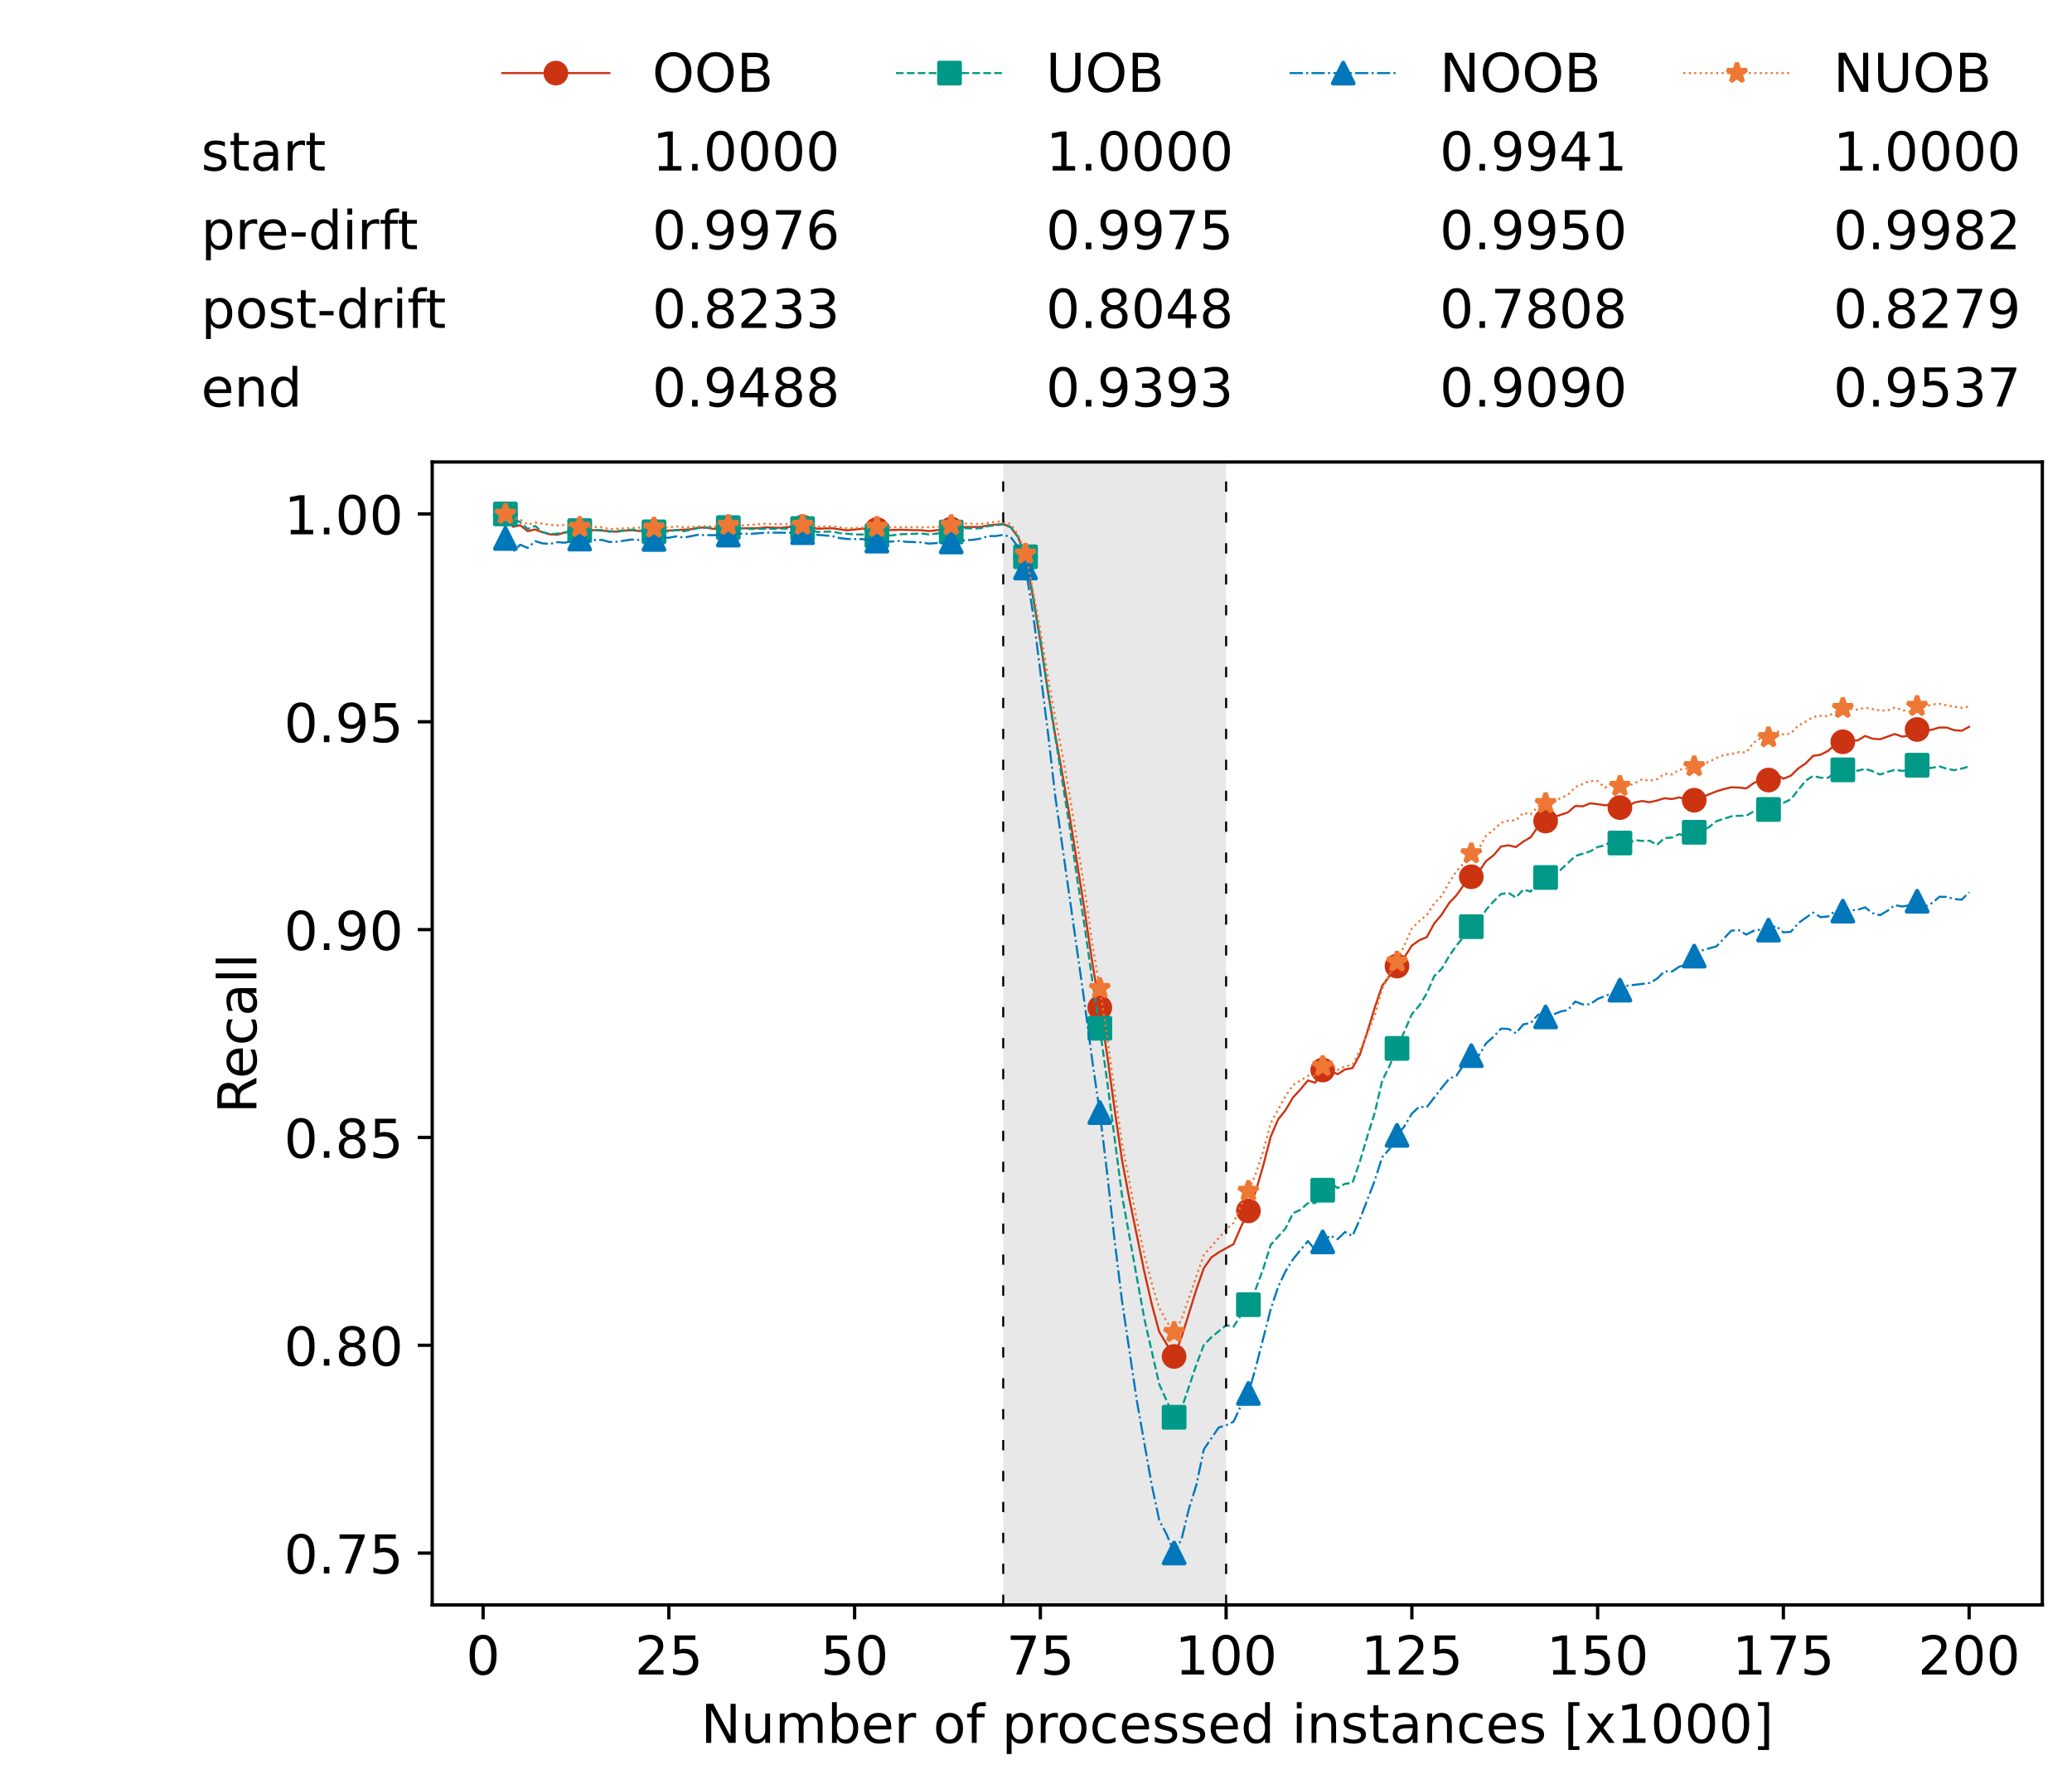 <?xml version="1.0" encoding="utf-8" standalone="no"?>
<!DOCTYPE svg PUBLIC "-//W3C//DTD SVG 1.1//EN"
  "http://www.w3.org/Graphics/SVG/1.1/DTD/svg11.dtd">
<!-- Created with matplotlib (https://matplotlib.org/) -->
<svg height="432.615pt" version="1.1" viewBox="0 0 502.65 432.615" width="502.65pt" xmlns="http://www.w3.org/2000/svg" xmlns:xlink="http://www.w3.org/1999/xlink">
 <defs>
  <style type="text/css">*{stroke-linecap:butt;stroke-linejoin:round;}</style>
 </defs>
 <g id="figure_1">
  <g id="patch_1">
   <path d="M 0 432.615 
L 502.65 432.615 
L 502.65 0 
L 0 0 
z
" style="fill:#ffffff;"/>
  </g>
  <g id="axes_1">
   <g id="patch_2">
    <path d="M 104.85 389.252 
L 495.45 389.252 
L 495.45 112.052 
L 104.85 112.052 
z
" style="fill:#ffffff;"/>
   </g>
   <g id="patch_3">
    <path clip-path="url(#p9d6fee1518)" d="M 297.446 389.252 
L 297.446 112.052 
L 243.372 112.052 
L 243.372 389.252 
z
" style="fill:#d3d3d3;opacity:0.5;"/>
   </g>
   <g id="matplotlib.axis_1">
    <g id="xtick_1">
     <g id="line2d_1">
      <defs>
       <path d="M 0 0 
L 0 3.5 
" id="m30f2089911" style="stroke:#000000;stroke-width:0.8;"/>
      </defs>
      <g>
       <use style="stroke:#000000;stroke-width:0.8;" x="117.197" xlink:href="#m30f2089911" y="389.252"/>
      </g>
     </g>
     <g id="text_1">
      <!-- 0 -->
      <g transform="translate(113.061 406.13)scale(0.13 -0.13)">
       <defs>
        <path d="M 31.781 66.406 
Q 24.172 66.406 20.328 58.906 
Q 16.5 51.422 16.5 36.375 
Q 16.5 21.391 20.328 13.891 
Q 24.172 6.391 31.781 6.391 
Q 39.453 6.391 43.281 13.891 
Q 47.125 21.391 47.125 36.375 
Q 47.125 51.422 43.281 58.906 
Q 39.453 66.406 31.781 66.406 
z
M 31.781 74.219 
Q 44.047 74.219 50.516 64.516 
Q 56.984 54.828 56.984 36.375 
Q 56.984 17.969 50.516 8.266 
Q 44.047 -1.422 31.781 -1.422 
Q 19.531 -1.422 13.062 8.266 
Q 6.594 17.969 6.594 36.375 
Q 6.594 54.828 13.062 64.516 
Q 19.531 74.219 31.781 74.219 
z
" id="DejaVuSans-48"/>
       </defs>
       <use xlink:href="#DejaVuSans-48"/>
      </g>
     </g>
    </g>
    <g id="xtick_2">
     <g id="line2d_2">
      <g>
       <use style="stroke:#000000;stroke-width:0.8;" x="162.259" xlink:href="#m30f2089911" y="389.252"/>
      </g>
     </g>
     <g id="text_2">
      <!-- 25 -->
      <g transform="translate(153.988 406.13)scale(0.13 -0.13)">
       <defs>
        <path d="M 19.188 8.297 
L 53.609 8.297 
L 53.609 0 
L 7.328 0 
L 7.328 8.297 
Q 12.938 14.109 22.625 23.891 
Q 32.328 33.688 34.812 36.531 
Q 39.547 41.844 41.422 45.531 
Q 43.312 49.219 43.312 52.781 
Q 43.312 58.594 39.234 62.25 
Q 35.156 65.922 28.609 65.922 
Q 23.969 65.922 18.812 64.312 
Q 13.672 62.703 7.812 59.422 
L 7.812 69.391 
Q 13.766 71.781 18.938 73 
Q 24.125 74.219 28.422 74.219 
Q 39.75 74.219 46.484 68.547 
Q 53.219 62.891 53.219 53.422 
Q 53.219 48.922 51.531 44.891 
Q 49.859 40.875 45.406 35.406 
Q 44.188 33.984 37.641 27.219 
Q 31.109 20.453 19.188 8.297 
z
" id="DejaVuSans-50"/>
        <path d="M 10.797 72.906 
L 49.516 72.906 
L 49.516 64.594 
L 19.828 64.594 
L 19.828 46.734 
Q 21.969 47.469 24.109 47.828 
Q 26.266 48.188 28.422 48.188 
Q 40.625 48.188 47.75 41.5 
Q 54.891 34.812 54.891 23.391 
Q 54.891 11.625 47.562 5.094 
Q 40.234 -1.422 26.906 -1.422 
Q 22.312 -1.422 17.547 -0.641 
Q 12.797 0.141 7.719 1.703 
L 7.719 11.625 
Q 12.109 9.234 16.797 8.062 
Q 21.484 6.891 26.703 6.891 
Q 35.156 6.891 40.078 11.328 
Q 45.016 15.766 45.016 23.391 
Q 45.016 31 40.078 35.438 
Q 35.156 39.891 26.703 39.891 
Q 22.75 39.891 18.812 39.016 
Q 14.891 38.141 10.797 36.281 
z
" id="DejaVuSans-53"/>
       </defs>
       <use xlink:href="#DejaVuSans-50"/>
       <use x="63.623" xlink:href="#DejaVuSans-53"/>
      </g>
     </g>
    </g>
    <g id="xtick_3">
     <g id="line2d_3">
      <g>
       <use style="stroke:#000000;stroke-width:0.8;" x="207.322" xlink:href="#m30f2089911" y="389.252"/>
      </g>
     </g>
     <g id="text_3">
      <!-- 50 -->
      <g transform="translate(199.05 406.13)scale(0.13 -0.13)">
       <use xlink:href="#DejaVuSans-53"/>
       <use x="63.623" xlink:href="#DejaVuSans-48"/>
      </g>
     </g>
    </g>
    <g id="xtick_4">
     <g id="line2d_4">
      <g>
       <use style="stroke:#000000;stroke-width:0.8;" x="252.384" xlink:href="#m30f2089911" y="389.252"/>
      </g>
     </g>
     <g id="text_4">
      <!-- 75 -->
      <g transform="translate(244.113 406.13)scale(0.13 -0.13)">
       <defs>
        <path d="M 8.203 72.906 
L 55.078 72.906 
L 55.078 68.703 
L 28.609 0 
L 18.312 0 
L 43.219 64.594 
L 8.203 64.594 
z
" id="DejaVuSans-55"/>
       </defs>
       <use xlink:href="#DejaVuSans-55"/>
       <use x="63.623" xlink:href="#DejaVuSans-53"/>
      </g>
     </g>
    </g>
    <g id="xtick_5">
     <g id="line2d_5">
      <g>
       <use style="stroke:#000000;stroke-width:0.8;" x="297.446" xlink:href="#m30f2089911" y="389.252"/>
      </g>
     </g>
     <g id="text_5">
      <!-- 100 -->
      <g transform="translate(285.039 406.13)scale(0.13 -0.13)">
       <defs>
        <path d="M 12.406 8.297 
L 28.516 8.297 
L 28.516 63.922 
L 10.984 60.406 
L 10.984 69.391 
L 28.422 72.906 
L 38.281 72.906 
L 38.281 8.297 
L 54.391 8.297 
L 54.391 0 
L 12.406 0 
z
" id="DejaVuSans-49"/>
       </defs>
       <use xlink:href="#DejaVuSans-49"/>
       <use x="63.623" xlink:href="#DejaVuSans-48"/>
       <use x="127.246" xlink:href="#DejaVuSans-48"/>
      </g>
     </g>
    </g>
    <g id="xtick_6">
     <g id="line2d_6">
      <g>
       <use style="stroke:#000000;stroke-width:0.8;" x="342.509" xlink:href="#m30f2089911" y="389.252"/>
      </g>
     </g>
     <g id="text_6">
      <!-- 125 -->
      <g transform="translate(330.102 406.13)scale(0.13 -0.13)">
       <use xlink:href="#DejaVuSans-49"/>
       <use x="63.623" xlink:href="#DejaVuSans-50"/>
       <use x="127.246" xlink:href="#DejaVuSans-53"/>
      </g>
     </g>
    </g>
    <g id="xtick_7">
     <g id="line2d_7">
      <g>
       <use style="stroke:#000000;stroke-width:0.8;" x="387.571" xlink:href="#m30f2089911" y="389.252"/>
      </g>
     </g>
     <g id="text_7">
      <!-- 150 -->
      <g transform="translate(375.164 406.13)scale(0.13 -0.13)">
       <use xlink:href="#DejaVuSans-49"/>
       <use x="63.623" xlink:href="#DejaVuSans-53"/>
       <use x="127.246" xlink:href="#DejaVuSans-48"/>
      </g>
     </g>
    </g>
    <g id="xtick_8">
     <g id="line2d_8">
      <g>
       <use style="stroke:#000000;stroke-width:0.8;" x="432.633" xlink:href="#m30f2089911" y="389.252"/>
      </g>
     </g>
     <g id="text_8">
      <!-- 175 -->
      <g transform="translate(420.226 406.13)scale(0.13 -0.13)">
       <use xlink:href="#DejaVuSans-49"/>
       <use x="63.623" xlink:href="#DejaVuSans-55"/>
       <use x="127.246" xlink:href="#DejaVuSans-53"/>
      </g>
     </g>
    </g>
    <g id="xtick_9">
     <g id="line2d_9">
      <g>
       <use style="stroke:#000000;stroke-width:0.8;" x="477.695" xlink:href="#m30f2089911" y="389.252"/>
      </g>
     </g>
     <g id="text_9">
      <!-- 200 -->
      <g transform="translate(465.289 406.13)scale(0.13 -0.13)">
       <use xlink:href="#DejaVuSans-50"/>
       <use x="63.623" xlink:href="#DejaVuSans-48"/>
       <use x="127.246" xlink:href="#DejaVuSans-48"/>
      </g>
     </g>
    </g>
    <g id="text_10">
     <!-- Number of processed instances [x1000] -->
     <g transform="translate(170.025 422.711)scale(0.13 -0.13)">
      <defs>
       <path d="M 9.812 72.906 
L 23.094 72.906 
L 55.422 11.922 
L 55.422 72.906 
L 64.984 72.906 
L 64.984 0 
L 51.703 0 
L 19.391 60.984 
L 19.391 0 
L 9.812 0 
z
" id="DejaVuSans-78"/>
       <path d="M 8.5 21.578 
L 8.5 54.688 
L 17.484 54.688 
L 17.484 21.922 
Q 17.484 14.156 20.5 10.266 
Q 23.531 6.391 29.594 6.391 
Q 36.859 6.391 41.078 11.031 
Q 45.312 15.672 45.312 23.688 
L 45.312 54.688 
L 54.297 54.688 
L 54.297 0 
L 45.312 0 
L 45.312 8.406 
Q 42.047 3.422 37.719 1 
Q 33.406 -1.422 27.688 -1.422 
Q 18.266 -1.422 13.375 4.438 
Q 8.5 10.297 8.5 21.578 
z
M 31.109 56 
z
" id="DejaVuSans-117"/>
       <path d="M 52 44.188 
Q 55.375 50.25 60.062 53.125 
Q 64.75 56 71.094 56 
Q 79.641 56 84.281 50.016 
Q 88.922 44.047 88.922 33.016 
L 88.922 0 
L 79.891 0 
L 79.891 32.719 
Q 79.891 40.578 77.094 44.375 
Q 74.312 48.188 68.609 48.188 
Q 61.625 48.188 57.562 43.547 
Q 53.516 38.922 53.516 30.906 
L 53.516 0 
L 44.484 0 
L 44.484 32.719 
Q 44.484 40.625 41.703 44.406 
Q 38.922 48.188 33.109 48.188 
Q 26.219 48.188 22.156 43.531 
Q 18.109 38.875 18.109 30.906 
L 18.109 0 
L 9.078 0 
L 9.078 54.688 
L 18.109 54.688 
L 18.109 46.188 
Q 21.188 51.219 25.484 53.609 
Q 29.781 56 35.688 56 
Q 41.656 56 45.828 52.969 
Q 50 49.953 52 44.188 
z
" id="DejaVuSans-109"/>
       <path d="M 48.688 27.297 
Q 48.688 37.203 44.609 42.844 
Q 40.531 48.484 33.406 48.484 
Q 26.266 48.484 22.188 42.844 
Q 18.109 37.203 18.109 27.297 
Q 18.109 17.391 22.188 11.75 
Q 26.266 6.109 33.406 6.109 
Q 40.531 6.109 44.609 11.75 
Q 48.688 17.391 48.688 27.297 
z
M 18.109 46.391 
Q 20.953 51.266 25.266 53.625 
Q 29.594 56 35.594 56 
Q 45.562 56 51.781 48.094 
Q 58.016 40.188 58.016 27.297 
Q 58.016 14.406 51.781 6.484 
Q 45.562 -1.422 35.594 -1.422 
Q 29.594 -1.422 25.266 0.953 
Q 20.953 3.328 18.109 8.203 
L 18.109 0 
L 9.078 0 
L 9.078 75.984 
L 18.109 75.984 
z
" id="DejaVuSans-98"/>
       <path d="M 56.203 29.594 
L 56.203 25.203 
L 14.891 25.203 
Q 15.484 15.922 20.484 11.062 
Q 25.484 6.203 34.422 6.203 
Q 39.594 6.203 44.453 7.469 
Q 49.312 8.734 54.109 11.281 
L 54.109 2.781 
Q 49.266 0.734 44.188 -0.344 
Q 39.109 -1.422 33.891 -1.422 
Q 20.797 -1.422 13.156 6.188 
Q 5.516 13.812 5.516 26.812 
Q 5.516 40.234 12.766 48.109 
Q 20.016 56 32.328 56 
Q 43.359 56 49.781 48.891 
Q 56.203 41.797 56.203 29.594 
z
M 47.219 32.234 
Q 47.125 39.594 43.094 43.984 
Q 39.062 48.391 32.422 48.391 
Q 24.906 48.391 20.391 44.141 
Q 15.875 39.891 15.188 32.172 
z
" id="DejaVuSans-101"/>
       <path d="M 41.109 46.297 
Q 39.594 47.172 37.812 47.578 
Q 36.031 48 33.891 48 
Q 26.266 48 22.188 43.047 
Q 18.109 38.094 18.109 28.812 
L 18.109 0 
L 9.078 0 
L 9.078 54.688 
L 18.109 54.688 
L 18.109 46.188 
Q 20.953 51.172 25.484 53.578 
Q 30.031 56 36.531 56 
Q 37.453 56 38.578 55.875 
Q 39.703 55.766 41.062 55.516 
z
" id="DejaVuSans-114"/>
       <path id="DejaVuSans-32"/>
       <path d="M 30.609 48.391 
Q 23.391 48.391 19.188 42.75 
Q 14.984 37.109 14.984 27.297 
Q 14.984 17.484 19.156 11.844 
Q 23.344 6.203 30.609 6.203 
Q 37.797 6.203 41.984 11.859 
Q 46.188 17.531 46.188 27.297 
Q 46.188 37.016 41.984 42.703 
Q 37.797 48.391 30.609 48.391 
z
M 30.609 56 
Q 42.328 56 49.016 48.375 
Q 55.719 40.766 55.719 27.297 
Q 55.719 13.875 49.016 6.219 
Q 42.328 -1.422 30.609 -1.422 
Q 18.844 -1.422 12.172 6.219 
Q 5.516 13.875 5.516 27.297 
Q 5.516 40.766 12.172 48.375 
Q 18.844 56 30.609 56 
z
" id="DejaVuSans-111"/>
       <path d="M 37.109 75.984 
L 37.109 68.5 
L 28.516 68.5 
Q 23.688 68.5 21.797 66.547 
Q 19.922 64.594 19.922 59.516 
L 19.922 54.688 
L 34.719 54.688 
L 34.719 47.703 
L 19.922 47.703 
L 19.922 0 
L 10.891 0 
L 10.891 47.703 
L 2.297 47.703 
L 2.297 54.688 
L 10.891 54.688 
L 10.891 58.5 
Q 10.891 67.625 15.141 71.797 
Q 19.391 75.984 28.609 75.984 
z
" id="DejaVuSans-102"/>
       <path d="M 18.109 8.203 
L 18.109 -20.797 
L 9.078 -20.797 
L 9.078 54.688 
L 18.109 54.688 
L 18.109 46.391 
Q 20.953 51.266 25.266 53.625 
Q 29.594 56 35.594 56 
Q 45.562 56 51.781 48.094 
Q 58.016 40.188 58.016 27.297 
Q 58.016 14.406 51.781 6.484 
Q 45.562 -1.422 35.594 -1.422 
Q 29.594 -1.422 25.266 0.953 
Q 20.953 3.328 18.109 8.203 
z
M 48.688 27.297 
Q 48.688 37.203 44.609 42.844 
Q 40.531 48.484 33.406 48.484 
Q 26.266 48.484 22.188 42.844 
Q 18.109 37.203 18.109 27.297 
Q 18.109 17.391 22.188 11.75 
Q 26.266 6.109 33.406 6.109 
Q 40.531 6.109 44.609 11.75 
Q 48.688 17.391 48.688 27.297 
z
" id="DejaVuSans-112"/>
       <path d="M 48.781 52.594 
L 48.781 44.188 
Q 44.969 46.297 41.141 47.344 
Q 37.312 48.391 33.406 48.391 
Q 24.656 48.391 19.812 42.844 
Q 14.984 37.312 14.984 27.297 
Q 14.984 17.281 19.812 11.734 
Q 24.656 6.203 33.406 6.203 
Q 37.312 6.203 41.141 7.25 
Q 44.969 8.297 48.781 10.406 
L 48.781 2.094 
Q 45.016 0.344 40.984 -0.531 
Q 36.969 -1.422 32.422 -1.422 
Q 20.062 -1.422 12.781 6.344 
Q 5.516 14.109 5.516 27.297 
Q 5.516 40.672 12.859 48.328 
Q 20.219 56 33.016 56 
Q 37.156 56 41.109 55.141 
Q 45.062 54.297 48.781 52.594 
z
" id="DejaVuSans-99"/>
       <path d="M 44.281 53.078 
L 44.281 44.578 
Q 40.484 46.531 36.375 47.5 
Q 32.281 48.484 27.875 48.484 
Q 21.188 48.484 17.844 46.438 
Q 14.5 44.391 14.5 40.281 
Q 14.5 37.156 16.891 35.375 
Q 19.281 33.594 26.516 31.984 
L 29.594 31.297 
Q 39.156 29.25 43.188 25.516 
Q 47.219 21.781 47.219 15.094 
Q 47.219 7.469 41.188 3.016 
Q 35.156 -1.422 24.609 -1.422 
Q 20.219 -1.422 15.453 -0.562 
Q 10.688 0.297 5.422 2 
L 5.422 11.281 
Q 10.406 8.688 15.234 7.391 
Q 20.062 6.109 24.812 6.109 
Q 31.156 6.109 34.562 8.281 
Q 37.984 10.453 37.984 14.406 
Q 37.984 18.062 35.516 20.016 
Q 33.062 21.969 24.703 23.781 
L 21.578 24.516 
Q 13.234 26.266 9.516 29.906 
Q 5.812 33.547 5.812 39.891 
Q 5.812 47.609 11.281 51.797 
Q 16.75 56 26.812 56 
Q 31.781 56 36.172 55.266 
Q 40.578 54.547 44.281 53.078 
z
" id="DejaVuSans-115"/>
       <path d="M 45.406 46.391 
L 45.406 75.984 
L 54.391 75.984 
L 54.391 0 
L 45.406 0 
L 45.406 8.203 
Q 42.578 3.328 38.25 0.953 
Q 33.938 -1.422 27.875 -1.422 
Q 17.969 -1.422 11.734 6.484 
Q 5.516 14.406 5.516 27.297 
Q 5.516 40.188 11.734 48.094 
Q 17.969 56 27.875 56 
Q 33.938 56 38.25 53.625 
Q 42.578 51.266 45.406 46.391 
z
M 14.797 27.297 
Q 14.797 17.391 18.875 11.75 
Q 22.953 6.109 30.078 6.109 
Q 37.203 6.109 41.297 11.75 
Q 45.406 17.391 45.406 27.297 
Q 45.406 37.203 41.297 42.844 
Q 37.203 48.484 30.078 48.484 
Q 22.953 48.484 18.875 42.844 
Q 14.797 37.203 14.797 27.297 
z
" id="DejaVuSans-100"/>
       <path d="M 9.422 54.688 
L 18.406 54.688 
L 18.406 0 
L 9.422 0 
z
M 9.422 75.984 
L 18.406 75.984 
L 18.406 64.594 
L 9.422 64.594 
z
" id="DejaVuSans-105"/>
       <path d="M 54.891 33.016 
L 54.891 0 
L 45.906 0 
L 45.906 32.719 
Q 45.906 40.484 42.875 44.328 
Q 39.844 48.188 33.797 48.188 
Q 26.516 48.188 22.312 43.547 
Q 18.109 38.922 18.109 30.906 
L 18.109 0 
L 9.078 0 
L 9.078 54.688 
L 18.109 54.688 
L 18.109 46.188 
Q 21.344 51.125 25.703 53.562 
Q 30.078 56 35.797 56 
Q 45.219 56 50.047 50.172 
Q 54.891 44.344 54.891 33.016 
z
" id="DejaVuSans-110"/>
       <path d="M 18.312 70.219 
L 18.312 54.688 
L 36.812 54.688 
L 36.812 47.703 
L 18.312 47.703 
L 18.312 18.016 
Q 18.312 11.328 20.141 9.422 
Q 21.969 7.516 27.594 7.516 
L 36.812 7.516 
L 36.812 0 
L 27.594 0 
Q 17.188 0 13.234 3.875 
Q 9.281 7.766 9.281 18.016 
L 9.281 47.703 
L 2.688 47.703 
L 2.688 54.688 
L 9.281 54.688 
L 9.281 70.219 
z
" id="DejaVuSans-116"/>
       <path d="M 34.281 27.484 
Q 23.391 27.484 19.188 25 
Q 14.984 22.516 14.984 16.5 
Q 14.984 11.719 18.141 8.906 
Q 21.297 6.109 26.703 6.109 
Q 34.188 6.109 38.703 11.406 
Q 43.219 16.703 43.219 25.484 
L 43.219 27.484 
z
M 52.203 31.203 
L 52.203 0 
L 43.219 0 
L 43.219 8.297 
Q 40.141 3.328 35.547 0.953 
Q 30.953 -1.422 24.312 -1.422 
Q 15.922 -1.422 10.953 3.297 
Q 6 8.016 6 15.922 
Q 6 25.141 12.172 29.828 
Q 18.359 34.516 30.609 34.516 
L 43.219 34.516 
L 43.219 35.406 
Q 43.219 41.609 39.141 45 
Q 35.062 48.391 27.688 48.391 
Q 23 48.391 18.547 47.266 
Q 14.109 46.141 10.016 43.891 
L 10.016 52.203 
Q 14.938 54.109 19.578 55.047 
Q 24.219 56 28.609 56 
Q 40.484 56 46.344 49.844 
Q 52.203 43.703 52.203 31.203 
z
" id="DejaVuSans-97"/>
       <path d="M 8.594 75.984 
L 29.297 75.984 
L 29.297 69 
L 17.578 69 
L 17.578 -6.203 
L 29.297 -6.203 
L 29.297 -13.188 
L 8.594 -13.188 
z
" id="DejaVuSans-91"/>
       <path d="M 54.891 54.688 
L 35.109 28.078 
L 55.906 0 
L 45.312 0 
L 29.391 21.484 
L 13.484 0 
L 2.875 0 
L 24.125 28.609 
L 4.688 54.688 
L 15.281 54.688 
L 29.781 35.203 
L 44.281 54.688 
z
" id="DejaVuSans-120"/>
       <path d="M 30.422 75.984 
L 30.422 -13.188 
L 9.719 -13.188 
L 9.719 -6.203 
L 21.391 -6.203 
L 21.391 69 
L 9.719 69 
L 9.719 75.984 
z
" id="DejaVuSans-93"/>
      </defs>
      <use xlink:href="#DejaVuSans-78"/>
      <use x="74.805" xlink:href="#DejaVuSans-117"/>
      <use x="138.184" xlink:href="#DejaVuSans-109"/>
      <use x="235.596" xlink:href="#DejaVuSans-98"/>
      <use x="299.072" xlink:href="#DejaVuSans-101"/>
      <use x="360.596" xlink:href="#DejaVuSans-114"/>
      <use x="401.709" xlink:href="#DejaVuSans-32"/>
      <use x="433.496" xlink:href="#DejaVuSans-111"/>
      <use x="494.678" xlink:href="#DejaVuSans-102"/>
      <use x="529.883" xlink:href="#DejaVuSans-32"/>
      <use x="561.67" xlink:href="#DejaVuSans-112"/>
      <use x="625.146" xlink:href="#DejaVuSans-114"/>
      <use x="664.01" xlink:href="#DejaVuSans-111"/>
      <use x="725.191" xlink:href="#DejaVuSans-99"/>
      <use x="780.172" xlink:href="#DejaVuSans-101"/>
      <use x="841.695" xlink:href="#DejaVuSans-115"/>
      <use x="893.795" xlink:href="#DejaVuSans-115"/>
      <use x="945.895" xlink:href="#DejaVuSans-101"/>
      <use x="1007.418" xlink:href="#DejaVuSans-100"/>
      <use x="1070.895" xlink:href="#DejaVuSans-32"/>
      <use x="1102.682" xlink:href="#DejaVuSans-105"/>
      <use x="1130.465" xlink:href="#DejaVuSans-110"/>
      <use x="1193.844" xlink:href="#DejaVuSans-115"/>
      <use x="1245.943" xlink:href="#DejaVuSans-116"/>
      <use x="1285.152" xlink:href="#DejaVuSans-97"/>
      <use x="1346.432" xlink:href="#DejaVuSans-110"/>
      <use x="1409.811" xlink:href="#DejaVuSans-99"/>
      <use x="1464.791" xlink:href="#DejaVuSans-101"/>
      <use x="1526.314" xlink:href="#DejaVuSans-115"/>
      <use x="1578.414" xlink:href="#DejaVuSans-32"/>
      <use x="1610.201" xlink:href="#DejaVuSans-91"/>
      <use x="1649.215" xlink:href="#DejaVuSans-120"/>
      <use x="1708.395" xlink:href="#DejaVuSans-49"/>
      <use x="1772.018" xlink:href="#DejaVuSans-48"/>
      <use x="1835.641" xlink:href="#DejaVuSans-48"/>
      <use x="1899.264" xlink:href="#DejaVuSans-48"/>
      <use x="1962.887" xlink:href="#DejaVuSans-93"/>
     </g>
    </g>
   </g>
   <g id="matplotlib.axis_2">
    <g id="ytick_1">
     <g id="line2d_10">
      <defs>
       <path d="M 0 0 
L -3.5 0 
" id="m27c1cf954d" style="stroke:#000000;stroke-width:0.8;"/>
      </defs>
      <g>
       <use style="stroke:#000000;stroke-width:0.8;" x="104.85" xlink:href="#m27c1cf954d" y="376.681"/>
      </g>
     </g>
     <g id="text_11">
      <!-- 0.75 -->
      <g transform="translate(68.905 381.62)scale(0.13 -0.13)">
       <defs>
        <path d="M 10.688 12.406 
L 21 12.406 
L 21 0 
L 10.688 0 
z
" id="DejaVuSans-46"/>
       </defs>
       <use xlink:href="#DejaVuSans-48"/>
       <use x="63.623" xlink:href="#DejaVuSans-46"/>
       <use x="95.41" xlink:href="#DejaVuSans-55"/>
       <use x="159.033" xlink:href="#DejaVuSans-53"/>
      </g>
     </g>
    </g>
    <g id="ytick_2">
     <g id="line2d_11">
      <g>
       <use style="stroke:#000000;stroke-width:0.8;" x="104.85" xlink:href="#m27c1cf954d" y="326.275"/>
      </g>
     </g>
     <g id="text_12">
      <!-- 0.80 -->
      <g transform="translate(68.905 331.214)scale(0.13 -0.13)">
       <defs>
        <path d="M 31.781 34.625 
Q 24.75 34.625 20.719 30.859 
Q 16.703 27.094 16.703 20.516 
Q 16.703 13.922 20.719 10.156 
Q 24.75 6.391 31.781 6.391 
Q 38.812 6.391 42.859 10.172 
Q 46.922 13.969 46.922 20.516 
Q 46.922 27.094 42.891 30.859 
Q 38.875 34.625 31.781 34.625 
z
M 21.922 38.812 
Q 15.578 40.375 12.031 44.719 
Q 8.5 49.078 8.5 55.328 
Q 8.5 64.062 14.719 69.141 
Q 20.953 74.219 31.781 74.219 
Q 42.672 74.219 48.875 69.141 
Q 55.078 64.062 55.078 55.328 
Q 55.078 49.078 51.531 44.719 
Q 48 40.375 41.703 38.812 
Q 48.828 37.156 52.797 32.312 
Q 56.781 27.484 56.781 20.516 
Q 56.781 9.906 50.312 4.234 
Q 43.844 -1.422 31.781 -1.422 
Q 19.734 -1.422 13.25 4.234 
Q 6.781 9.906 6.781 20.516 
Q 6.781 27.484 10.781 32.312 
Q 14.797 37.156 21.922 38.812 
z
M 18.312 54.391 
Q 18.312 48.734 21.844 45.562 
Q 25.391 42.391 31.781 42.391 
Q 38.141 42.391 41.719 45.562 
Q 45.312 48.734 45.312 54.391 
Q 45.312 60.062 41.719 63.234 
Q 38.141 66.406 31.781 66.406 
Q 25.391 66.406 21.844 63.234 
Q 18.312 60.062 18.312 54.391 
z
" id="DejaVuSans-56"/>
       </defs>
       <use xlink:href="#DejaVuSans-48"/>
       <use x="63.623" xlink:href="#DejaVuSans-46"/>
       <use x="95.41" xlink:href="#DejaVuSans-56"/>
       <use x="159.033" xlink:href="#DejaVuSans-48"/>
      </g>
     </g>
    </g>
    <g id="ytick_3">
     <g id="line2d_12">
      <g>
       <use style="stroke:#000000;stroke-width:0.8;" x="104.85" xlink:href="#m27c1cf954d" y="275.87"/>
      </g>
     </g>
     <g id="text_13">
      <!-- 0.85 -->
      <g transform="translate(68.905 280.808)scale(0.13 -0.13)">
       <use xlink:href="#DejaVuSans-48"/>
       <use x="63.623" xlink:href="#DejaVuSans-46"/>
       <use x="95.41" xlink:href="#DejaVuSans-56"/>
       <use x="159.033" xlink:href="#DejaVuSans-53"/>
      </g>
     </g>
    </g>
    <g id="ytick_4">
     <g id="line2d_13">
      <g>
       <use style="stroke:#000000;stroke-width:0.8;" x="104.85" xlink:href="#m27c1cf954d" y="225.464"/>
      </g>
     </g>
     <g id="text_14">
      <!-- 0.90 -->
      <g transform="translate(68.905 230.403)scale(0.13 -0.13)">
       <defs>
        <path d="M 10.984 1.516 
L 10.984 10.5 
Q 14.703 8.734 18.5 7.812 
Q 22.312 6.891 25.984 6.891 
Q 35.75 6.891 40.891 13.453 
Q 46.047 20.016 46.781 33.406 
Q 43.953 29.203 39.594 26.953 
Q 35.25 24.703 29.984 24.703 
Q 19.047 24.703 12.672 31.312 
Q 6.297 37.938 6.297 49.422 
Q 6.297 60.641 12.938 67.422 
Q 19.578 74.219 30.609 74.219 
Q 43.266 74.219 49.922 64.516 
Q 56.594 54.828 56.594 36.375 
Q 56.594 19.141 48.406 8.859 
Q 40.234 -1.422 26.422 -1.422 
Q 22.703 -1.422 18.891 -0.688 
Q 15.094 0.047 10.984 1.516 
z
M 30.609 32.422 
Q 37.25 32.422 41.125 36.953 
Q 45.016 41.5 45.016 49.422 
Q 45.016 57.281 41.125 61.844 
Q 37.25 66.406 30.609 66.406 
Q 23.969 66.406 20.094 61.844 
Q 16.219 57.281 16.219 49.422 
Q 16.219 41.5 20.094 36.953 
Q 23.969 32.422 30.609 32.422 
z
" id="DejaVuSans-57"/>
       </defs>
       <use xlink:href="#DejaVuSans-48"/>
       <use x="63.623" xlink:href="#DejaVuSans-46"/>
       <use x="95.41" xlink:href="#DejaVuSans-57"/>
       <use x="159.033" xlink:href="#DejaVuSans-48"/>
      </g>
     </g>
    </g>
    <g id="ytick_5">
     <g id="line2d_14">
      <g>
       <use style="stroke:#000000;stroke-width:0.8;" x="104.85" xlink:href="#m27c1cf954d" y="175.058"/>
      </g>
     </g>
     <g id="text_15">
      <!-- 0.95 -->
      <g transform="translate(68.905 179.997)scale(0.13 -0.13)">
       <use xlink:href="#DejaVuSans-48"/>
       <use x="63.623" xlink:href="#DejaVuSans-46"/>
       <use x="95.41" xlink:href="#DejaVuSans-57"/>
       <use x="159.033" xlink:href="#DejaVuSans-53"/>
      </g>
     </g>
    </g>
    <g id="ytick_6">
     <g id="line2d_15">
      <g>
       <use style="stroke:#000000;stroke-width:0.8;" x="104.85" xlink:href="#m27c1cf954d" y="124.652"/>
      </g>
     </g>
     <g id="text_16">
      <!-- 1.00 -->
      <g transform="translate(68.905 129.591)scale(0.13 -0.13)">
       <use xlink:href="#DejaVuSans-49"/>
       <use x="63.623" xlink:href="#DejaVuSans-46"/>
       <use x="95.41" xlink:href="#DejaVuSans-48"/>
       <use x="159.033" xlink:href="#DejaVuSans-48"/>
      </g>
     </g>
    </g>
    <g id="text_17">
     <!-- Recall -->
     <g transform="translate(62.201 270.044)rotate(-90)scale(0.13 -0.13)">
      <defs>
       <path d="M 44.391 34.188 
Q 47.562 33.109 50.562 29.594 
Q 53.562 26.078 56.594 19.922 
L 66.609 0 
L 56 0 
L 46.688 18.703 
Q 43.062 26.031 39.672 28.422 
Q 36.281 30.812 30.422 30.812 
L 19.672 30.812 
L 19.672 0 
L 9.812 0 
L 9.812 72.906 
L 32.078 72.906 
Q 44.578 72.906 50.734 67.672 
Q 56.891 62.453 56.891 51.906 
Q 56.891 45.016 53.688 40.469 
Q 50.484 35.938 44.391 34.188 
z
M 19.672 64.797 
L 19.672 38.922 
L 32.078 38.922 
Q 39.203 38.922 42.844 42.219 
Q 46.484 45.516 46.484 51.906 
Q 46.484 58.297 42.844 61.547 
Q 39.203 64.797 32.078 64.797 
z
" id="DejaVuSans-82"/>
       <path d="M 9.422 75.984 
L 18.406 75.984 
L 18.406 0 
L 9.422 0 
z
" id="DejaVuSans-108"/>
      </defs>
      <use xlink:href="#DejaVuSans-82"/>
      <use x="64.982" xlink:href="#DejaVuSans-101"/>
      <use x="126.506" xlink:href="#DejaVuSans-99"/>
      <use x="181.486" xlink:href="#DejaVuSans-97"/>
      <use x="242.766" xlink:href="#DejaVuSans-108"/>
      <use x="270.549" xlink:href="#DejaVuSans-108"/>
     </g>
    </g>
   </g>
   <g id="line2d_16"/>
   <g id="line2d_17"/>
   <g id="line2d_18"/>
   <g id="line2d_19"/>
   <g id="line2d_20"/>
   <g id="line2d_21">
    <path clip-path="url(#p9d6fee1518)" d="M 122.605 124.652 
L 124.407 127.77 
L 126.21 127.395 
L 128.012 128.831 
L 129.815 128.414 
L 131.617 129.095 
L 133.419 129.605 
L 135.222 129.701 
L 137.024 129.14 
L 140.629 128.709 
L 142.432 128.728 
L 144.234 128.576 
L 149.642 128.959 
L 151.444 128.706 
L 153.247 128.593 
L 155.049 128.794 
L 156.852 128.687 
L 158.654 128.892 
L 167.667 128.359 
L 169.469 127.958 
L 171.272 127.973 
L 173.074 128.271 
L 176.679 128.158 
L 183.889 128.105 
L 185.692 127.909 
L 189.297 128.012 
L 191.099 127.817 
L 196.507 127.814 
L 198.309 128.224 
L 201.914 128.129 
L 205.519 128.63 
L 209.124 128.239 
L 210.927 128.427 
L 212.729 128.427 
L 216.334 128.56 
L 218.137 128.478 
L 221.742 128.589 
L 223.544 128.591 
L 225.347 128.81 
L 234.359 127.799 
L 237.964 127.792 
L 239.767 127.399 
L 243.372 127.09 
L 245.174 127.846 
L 246.976 130.255 
L 248.779 135.147 
L 250.581 144.779 
L 252.384 155.561 
L 254.186 167.518 
L 255.989 178.297 
L 257.791 188.101 
L 259.594 198.569 
L 263.199 221.353 
L 265.001 233.587 
L 266.804 244.388 
L 268.606 255.959 
L 270.409 269.199 
L 272.211 281.44 
L 274.014 290.988 
L 277.619 308.532 
L 279.421 316.343 
L 281.224 323.017 
L 284.829 328.988 
L 286.631 324.308 
L 290.236 312.714 
L 292.039 307.57 
L 293.841 304.998 
L 295.644 303.741 
L 299.249 301.738 
L 301.051 297.54 
L 302.854 293.684 
L 304.656 288.887 
L 306.459 282.654 
L 308.261 275.695 
L 310.064 271.488 
L 311.866 269.236 
L 313.669 266.169 
L 315.471 264.227 
L 317.274 262.046 
L 319.076 262.593 
L 320.879 259.516 
L 322.681 259.673 
L 324.484 260.533 
L 326.286 259.393 
L 328.089 259.049 
L 329.891 255.803 
L 331.694 250.298 
L 333.496 244.424 
L 335.299 239.114 
L 338.904 234.303 
L 340.706 232.147 
L 342.509 229.323 
L 344.311 228.045 
L 346.114 227.293 
L 347.916 223.99 
L 349.719 221.864 
L 351.521 219.045 
L 353.324 217.139 
L 355.126 214.596 
L 356.928 212.645 
L 358.731 211.445 
L 360.533 208.818 
L 362.336 207.431 
L 364.138 205.304 
L 365.941 205.01 
L 367.743 205.441 
L 369.546 204.111 
L 371.348 203.049 
L 373.151 200.415 
L 374.953 199.126 
L 376.756 198.239 
L 380.361 197.029 
L 382.163 195.46 
L 383.966 195.565 
L 385.768 194.841 
L 387.571 195.024 
L 389.373 195.321 
L 391.176 195.024 
L 392.978 195.862 
L 394.781 195.507 
L 396.583 194.623 
L 398.386 194.274 
L 400.188 194.576 
L 401.991 194.15 
L 403.793 193.598 
L 405.596 193.797 
L 407.398 193.391 
L 409.201 193.904 
L 411.003 194.084 
L 416.411 191.923 
L 418.213 191.376 
L 420.016 190.947 
L 421.818 191.003 
L 423.621 191.214 
L 425.423 189.943 
L 427.226 189.143 
L 429.028 189.19 
L 430.831 187.737 
L 432.633 188.881 
L 434.436 188.141 
L 436.238 186.378 
L 438.041 185.158 
L 439.843 183.319 
L 441.646 183.036 
L 443.448 182.138 
L 445.251 180.559 
L 447.053 179.906 
L 448.856 179.598 
L 450.658 179.58 
L 452.461 178.486 
L 454.263 179.162 
L 456.066 179.3 
L 459.671 178.03 
L 461.473 178.668 
L 463.276 178.346 
L 465.078 176.918 
L 466.881 177.303 
L 468.683 176.976 
L 470.485 176.446 
L 472.288 176.462 
L 474.09 177.098 
L 475.893 177.233 
L 477.695 176.276 
L 477.695 176.276 
" style="fill:none;stroke:#cc3311;stroke-linecap:square;stroke-width:0.5;"/>
    <defs>
     <path d="M 0 2.5 
C 0.663 2.5 1.299 2.237 1.768 1.768 
C 2.237 1.299 2.5 0.663 2.5 0 
C 2.5 -0.663 2.237 -1.299 1.768 -1.768 
C 1.299 -2.237 0.663 -2.5 0 -2.5 
C -0.663 -2.5 -1.299 -2.237 -1.768 -1.768 
C -2.237 -1.299 -2.5 -0.663 -2.5 0 
C -2.5 0.663 -2.237 1.299 -1.768 1.768 
C -1.299 2.237 -0.663 2.5 0 2.5 
z
" id="mbeb0646186" style="stroke:#cc3311;"/>
    </defs>
    <g clip-path="url(#p9d6fee1518)">
     <use style="fill:#cc3311;stroke:#cc3311;" x="122.605" xlink:href="#mbeb0646186" y="124.652"/>
     <use style="fill:#cc3311;stroke:#cc3311;" x="140.629" xlink:href="#mbeb0646186" y="128.709"/>
     <use style="fill:#cc3311;stroke:#cc3311;" x="158.654" xlink:href="#mbeb0646186" y="128.892"/>
     <use style="fill:#cc3311;stroke:#cc3311;" x="176.679" xlink:href="#mbeb0646186" y="128.158"/>
     <use style="fill:#cc3311;stroke:#cc3311;" x="194.704" xlink:href="#mbeb0646186" y="127.811"/>
     <use style="fill:#cc3311;stroke:#cc3311;" x="212.729" xlink:href="#mbeb0646186" y="128.427"/>
     <use style="fill:#cc3311;stroke:#cc3311;" x="230.754" xlink:href="#mbeb0646186" y="128.318"/>
     <use style="fill:#cc3311;stroke:#cc3311;" x="248.779" xlink:href="#mbeb0646186" y="135.147"/>
     <use style="fill:#cc3311;stroke:#cc3311;" x="266.804" xlink:href="#mbeb0646186" y="244.388"/>
     <use style="fill:#cc3311;stroke:#cc3311;" x="284.829" xlink:href="#mbeb0646186" y="328.988"/>
     <use style="fill:#cc3311;stroke:#cc3311;" x="302.854" xlink:href="#mbeb0646186" y="293.684"/>
     <use style="fill:#cc3311;stroke:#cc3311;" x="320.879" xlink:href="#mbeb0646186" y="259.516"/>
     <use style="fill:#cc3311;stroke:#cc3311;" x="338.904" xlink:href="#mbeb0646186" y="234.303"/>
     <use style="fill:#cc3311;stroke:#cc3311;" x="356.928" xlink:href="#mbeb0646186" y="212.645"/>
     <use style="fill:#cc3311;stroke:#cc3311;" x="374.953" xlink:href="#mbeb0646186" y="199.126"/>
     <use style="fill:#cc3311;stroke:#cc3311;" x="392.978" xlink:href="#mbeb0646186" y="195.862"/>
     <use style="fill:#cc3311;stroke:#cc3311;" x="411.003" xlink:href="#mbeb0646186" y="194.084"/>
     <use style="fill:#cc3311;stroke:#cc3311;" x="429.028" xlink:href="#mbeb0646186" y="189.19"/>
     <use style="fill:#cc3311;stroke:#cc3311;" x="447.053" xlink:href="#mbeb0646186" y="179.906"/>
     <use style="fill:#cc3311;stroke:#cc3311;" x="465.078" xlink:href="#mbeb0646186" y="176.918"/>
    </g>
   </g>
   <g id="line2d_22"/>
   <g id="line2d_23"/>
   <g id="line2d_24"/>
   <g id="line2d_25"/>
   <g id="line2d_26">
    <path clip-path="url(#p9d6fee1518)" d="M 122.605 124.652 
L 126.21 126.673 
L 128.012 128.29 
L 129.815 127.562 
L 131.617 129.039 
L 133.419 129.557 
L 135.222 129.42 
L 138.827 128.883 
L 140.629 128.691 
L 142.432 128.712 
L 144.234 128.561 
L 146.037 128.573 
L 147.839 128.967 
L 153.247 128.47 
L 155.049 128.677 
L 156.852 128.676 
L 158.654 128.984 
L 162.259 128.878 
L 164.062 128.554 
L 165.864 128.852 
L 169.469 128.064 
L 171.272 127.974 
L 174.877 128.062 
L 176.679 127.956 
L 180.284 128.116 
L 182.087 128.292 
L 191.099 128.203 
L 192.902 128.103 
L 194.704 128.192 
L 196.507 128.496 
L 198.309 129.012 
L 201.914 128.915 
L 203.717 129.309 
L 207.322 129.621 
L 209.124 129.632 
L 212.729 129.924 
L 216.334 129.858 
L 218.137 129.585 
L 223.544 129.399 
L 225.347 129.617 
L 230.754 129.026 
L 232.557 128.622 
L 234.359 128.1 
L 236.162 128.194 
L 237.964 128.097 
L 239.767 127.605 
L 243.372 127.193 
L 245.174 127.844 
L 246.976 130.253 
L 248.779 135.041 
L 250.581 144.176 
L 252.384 155.263 
L 254.186 167.425 
L 259.594 201.248 
L 261.396 213.686 
L 263.199 225.178 
L 265.001 238 
L 266.804 249.384 
L 268.606 262.363 
L 272.211 290.071 
L 277.619 319.882 
L 281.224 335.74 
L 284.829 343.735 
L 286.631 341.656 
L 290.236 330.966 
L 292.039 326.2 
L 293.841 324.36 
L 297.446 321.409 
L 299.249 321.766 
L 301.051 318.966 
L 302.854 316.428 
L 304.656 312.544 
L 306.459 307.703 
L 308.261 301.915 
L 311.866 297.933 
L 313.669 294.226 
L 315.471 293.438 
L 317.274 291.812 
L 319.076 291.773 
L 320.879 288.671 
L 322.681 286.724 
L 324.484 288.156 
L 326.286 287.111 
L 328.089 286.902 
L 329.891 281.735 
L 331.694 275.633 
L 333.496 269.939 
L 335.299 262.135 
L 337.101 258.479 
L 342.509 245.958 
L 344.311 243.89 
L 346.114 240.952 
L 347.916 236.773 
L 349.719 234.985 
L 351.521 231.937 
L 353.324 229.328 
L 355.126 227.132 
L 356.928 224.752 
L 358.731 223.973 
L 360.533 220.602 
L 362.336 218.621 
L 364.138 216.825 
L 365.941 216.537 
L 367.743 217.692 
L 369.546 215.745 
L 371.348 216.235 
L 373.151 213.078 
L 374.953 212.823 
L 378.558 211.001 
L 382.163 207.609 
L 385.768 206.487 
L 387.571 205.432 
L 389.373 205.018 
L 391.176 203.796 
L 392.978 204.456 
L 394.781 204.668 
L 396.583 203.777 
L 398.386 203.944 
L 400.188 203.902 
L 401.991 204.901 
L 403.793 203.242 
L 405.596 203.132 
L 407.398 202.308 
L 409.201 202.915 
L 411.003 201.854 
L 412.806 201.413 
L 414.608 200.616 
L 416.411 199.154 
L 420.016 197.988 
L 421.818 197.849 
L 423.621 197.852 
L 425.423 196.79 
L 429.028 196.333 
L 430.831 193.89 
L 432.633 194.708 
L 434.436 193.862 
L 438.041 189.327 
L 439.843 188.202 
L 441.646 188.628 
L 443.448 188.639 
L 445.251 187.369 
L 448.856 186.148 
L 450.658 186.94 
L 452.461 186.453 
L 454.263 187.043 
L 456.066 187.857 
L 457.868 187.225 
L 459.671 186.722 
L 461.473 186.948 
L 463.276 186.807 
L 465.078 185.588 
L 466.881 186.373 
L 468.683 186.229 
L 470.485 185.874 
L 472.288 186.459 
L 474.09 186.794 
L 475.893 186.416 
L 477.695 185.88 
L 477.695 185.88 
" style="fill:none;stroke:#009988;stroke-dasharray:1.85,0.8;stroke-dashoffset:0;stroke-width:0.5;"/>
    <defs>
     <path d="M -2.5 2.5 
L 2.5 2.5 
L 2.5 -2.5 
L -2.5 -2.5 
z
" id="m3478e68eb3" style="stroke:#009988;stroke-linejoin:miter;"/>
    </defs>
    <g clip-path="url(#p9d6fee1518)">
     <use style="fill:#009988;stroke:#009988;stroke-linejoin:miter;" x="122.605" xlink:href="#m3478e68eb3" y="124.652"/>
     <use style="fill:#009988;stroke:#009988;stroke-linejoin:miter;" x="140.629" xlink:href="#m3478e68eb3" y="128.691"/>
     <use style="fill:#009988;stroke:#009988;stroke-linejoin:miter;" x="158.654" xlink:href="#m3478e68eb3" y="128.984"/>
     <use style="fill:#009988;stroke:#009988;stroke-linejoin:miter;" x="176.679" xlink:href="#m3478e68eb3" y="127.956"/>
     <use style="fill:#009988;stroke:#009988;stroke-linejoin:miter;" x="194.704" xlink:href="#m3478e68eb3" y="128.192"/>
     <use style="fill:#009988;stroke:#009988;stroke-linejoin:miter;" x="212.729" xlink:href="#m3478e68eb3" y="129.924"/>
     <use style="fill:#009988;stroke:#009988;stroke-linejoin:miter;" x="230.754" xlink:href="#m3478e68eb3" y="129.026"/>
     <use style="fill:#009988;stroke:#009988;stroke-linejoin:miter;" x="248.779" xlink:href="#m3478e68eb3" y="135.041"/>
     <use style="fill:#009988;stroke:#009988;stroke-linejoin:miter;" x="266.804" xlink:href="#m3478e68eb3" y="249.384"/>
     <use style="fill:#009988;stroke:#009988;stroke-linejoin:miter;" x="284.829" xlink:href="#m3478e68eb3" y="343.735"/>
     <use style="fill:#009988;stroke:#009988;stroke-linejoin:miter;" x="302.854" xlink:href="#m3478e68eb3" y="316.428"/>
     <use style="fill:#009988;stroke:#009988;stroke-linejoin:miter;" x="320.879" xlink:href="#m3478e68eb3" y="288.671"/>
     <use style="fill:#009988;stroke:#009988;stroke-linejoin:miter;" x="338.904" xlink:href="#m3478e68eb3" y="254.276"/>
     <use style="fill:#009988;stroke:#009988;stroke-linejoin:miter;" x="356.928" xlink:href="#m3478e68eb3" y="224.752"/>
     <use style="fill:#009988;stroke:#009988;stroke-linejoin:miter;" x="374.953" xlink:href="#m3478e68eb3" y="212.823"/>
     <use style="fill:#009988;stroke:#009988;stroke-linejoin:miter;" x="392.978" xlink:href="#m3478e68eb3" y="204.456"/>
     <use style="fill:#009988;stroke:#009988;stroke-linejoin:miter;" x="411.003" xlink:href="#m3478e68eb3" y="201.854"/>
     <use style="fill:#009988;stroke:#009988;stroke-linejoin:miter;" x="429.028" xlink:href="#m3478e68eb3" y="196.333"/>
     <use style="fill:#009988;stroke:#009988;stroke-linejoin:miter;" x="447.053" xlink:href="#m3478e68eb3" y="186.716"/>
     <use style="fill:#009988;stroke:#009988;stroke-linejoin:miter;" x="465.078" xlink:href="#m3478e68eb3" y="185.588"/>
    </g>
   </g>
   <g id="line2d_27"/>
   <g id="line2d_28"/>
   <g id="line2d_29"/>
   <g id="line2d_30"/>
   <g id="line2d_31">
    <path clip-path="url(#p9d6fee1518)" d="M 122.605 130.594 
L 124.407 133.858 
L 126.21 132.118 
L 128.012 132.904 
L 129.815 131.254 
L 131.617 131.788 
L 133.419 131.914 
L 135.222 131.482 
L 137.024 131.636 
L 140.629 130.751 
L 142.432 131.136 
L 144.234 130.96 
L 146.037 130.947 
L 147.839 131.444 
L 149.642 131.387 
L 153.247 130.859 
L 155.049 130.941 
L 156.852 130.726 
L 158.654 130.84 
L 160.457 130.415 
L 162.259 130.413 
L 164.062 130.083 
L 165.864 130.381 
L 169.469 129.691 
L 171.272 129.802 
L 176.679 129.773 
L 178.482 129.429 
L 182.087 129.484 
L 185.692 129.195 
L 194.704 129.19 
L 198.309 129.71 
L 201.914 130.019 
L 203.717 130.512 
L 205.519 130.718 
L 209.124 130.748 
L 212.729 131.236 
L 214.532 131.457 
L 218.137 131.2 
L 219.939 131.415 
L 223.544 131.529 
L 225.347 131.854 
L 228.952 131.563 
L 230.754 131.462 
L 232.557 131.158 
L 236.162 130.902 
L 237.964 130.607 
L 239.767 130.016 
L 241.569 130.012 
L 243.372 129.704 
L 245.174 130.24 
L 246.976 132.658 
L 248.779 137.768 
L 250.581 148.589 
L 254.186 177.414 
L 255.989 193.054 
L 263.199 243.878 
L 265.001 257.38 
L 266.804 269.832 
L 268.606 284.723 
L 270.409 301.018 
L 272.211 315.67 
L 275.816 339.91 
L 279.421 360.23 
L 281.224 368.718 
L 283.026 372.136 
L 284.829 376.652 
L 286.631 373.31 
L 288.434 365.892 
L 290.236 360.152 
L 292.039 351.531 
L 295.644 346.223 
L 297.446 345.677 
L 299.249 344.805 
L 301.051 340.924 
L 302.854 337.963 
L 304.656 331.583 
L 308.261 317.54 
L 310.064 312.125 
L 311.866 308.307 
L 313.669 305.41 
L 317.274 300.999 
L 319.076 303.183 
L 320.879 301.2 
L 322.681 299.647 
L 324.484 300.556 
L 326.286 298.802 
L 328.089 299.772 
L 329.891 295.732 
L 333.496 286.354 
L 335.299 280.658 
L 337.101 278.656 
L 338.904 275.364 
L 340.706 273.16 
L 342.509 270.08 
L 344.311 268.41 
L 346.114 268.55 
L 349.719 263.886 
L 351.521 261.658 
L 353.324 260.875 
L 355.126 258.186 
L 356.928 256.036 
L 358.731 256.024 
L 360.533 253.019 
L 362.336 251.426 
L 364.138 249.491 
L 365.941 249.542 
L 367.743 250.599 
L 369.546 248.449 
L 371.348 248.099 
L 373.151 246.069 
L 374.953 246.639 
L 376.756 246.08 
L 378.558 245.341 
L 380.361 244.968 
L 382.163 242.907 
L 383.966 243.609 
L 385.768 243.567 
L 387.571 242.283 
L 392.978 240.142 
L 394.781 239.064 
L 398.386 238.631 
L 400.188 238.388 
L 401.991 237.367 
L 403.793 235.548 
L 405.596 235.641 
L 407.398 234.433 
L 409.201 233.962 
L 411.003 231.889 
L 412.806 230.533 
L 416.411 229.515 
L 420.016 225.705 
L 421.818 225.595 
L 423.621 226.675 
L 425.423 225.748 
L 427.226 225.434 
L 429.028 225.584 
L 430.831 224.553 
L 432.633 226.134 
L 434.436 225.998 
L 436.238 223.897 
L 439.843 221.335 
L 441.646 222.429 
L 443.448 222.28 
L 445.251 220.928 
L 447.053 220.987 
L 450.658 220.645 
L 452.461 220.071 
L 454.263 221.461 
L 456.066 221.968 
L 457.868 220.9 
L 459.671 219.525 
L 461.473 219.865 
L 463.276 219.547 
L 465.078 218.576 
L 466.881 219.948 
L 468.683 219.032 
L 470.485 217.496 
L 472.288 217.527 
L 474.09 218.044 
L 475.893 218.212 
L 477.695 216.388 
L 477.695 216.388 
" style="fill:none;stroke:#0077bb;stroke-dasharray:3.2,0.8,0.5,0.8;stroke-dashoffset:0;stroke-width:0.5;"/>
    <defs>
     <path d="M 0 -2.5 
L -2.5 2.5 
L 2.5 2.5 
z
" id="mf38f97c411" style="stroke:#0077bb;stroke-linejoin:miter;"/>
    </defs>
    <g clip-path="url(#p9d6fee1518)">
     <use style="fill:#0077bb;stroke:#0077bb;stroke-linejoin:miter;" x="122.605" xlink:href="#mf38f97c411" y="130.594"/>
     <use style="fill:#0077bb;stroke:#0077bb;stroke-linejoin:miter;" x="140.629" xlink:href="#mf38f97c411" y="130.751"/>
     <use style="fill:#0077bb;stroke:#0077bb;stroke-linejoin:miter;" x="158.654" xlink:href="#mf38f97c411" y="130.84"/>
     <use style="fill:#0077bb;stroke:#0077bb;stroke-linejoin:miter;" x="176.679" xlink:href="#mf38f97c411" y="129.773"/>
     <use style="fill:#0077bb;stroke:#0077bb;stroke-linejoin:miter;" x="194.704" xlink:href="#mf38f97c411" y="129.19"/>
     <use style="fill:#0077bb;stroke:#0077bb;stroke-linejoin:miter;" x="212.729" xlink:href="#mf38f97c411" y="131.236"/>
     <use style="fill:#0077bb;stroke:#0077bb;stroke-linejoin:miter;" x="230.754" xlink:href="#mf38f97c411" y="131.462"/>
     <use style="fill:#0077bb;stroke:#0077bb;stroke-linejoin:miter;" x="248.779" xlink:href="#mf38f97c411" y="137.768"/>
     <use style="fill:#0077bb;stroke:#0077bb;stroke-linejoin:miter;" x="266.804" xlink:href="#mf38f97c411" y="269.832"/>
     <use style="fill:#0077bb;stroke:#0077bb;stroke-linejoin:miter;" x="284.829" xlink:href="#mf38f97c411" y="376.652"/>
     <use style="fill:#0077bb;stroke:#0077bb;stroke-linejoin:miter;" x="302.854" xlink:href="#mf38f97c411" y="337.963"/>
     <use style="fill:#0077bb;stroke:#0077bb;stroke-linejoin:miter;" x="320.879" xlink:href="#mf38f97c411" y="301.2"/>
     <use style="fill:#0077bb;stroke:#0077bb;stroke-linejoin:miter;" x="338.904" xlink:href="#mf38f97c411" y="275.364"/>
     <use style="fill:#0077bb;stroke:#0077bb;stroke-linejoin:miter;" x="356.928" xlink:href="#mf38f97c411" y="256.036"/>
     <use style="fill:#0077bb;stroke:#0077bb;stroke-linejoin:miter;" x="374.953" xlink:href="#mf38f97c411" y="246.639"/>
     <use style="fill:#0077bb;stroke:#0077bb;stroke-linejoin:miter;" x="392.978" xlink:href="#mf38f97c411" y="240.142"/>
     <use style="fill:#0077bb;stroke:#0077bb;stroke-linejoin:miter;" x="411.003" xlink:href="#mf38f97c411" y="231.889"/>
     <use style="fill:#0077bb;stroke:#0077bb;stroke-linejoin:miter;" x="429.028" xlink:href="#mf38f97c411" y="225.584"/>
     <use style="fill:#0077bb;stroke:#0077bb;stroke-linejoin:miter;" x="447.053" xlink:href="#mf38f97c411" y="220.987"/>
     <use style="fill:#0077bb;stroke:#0077bb;stroke-linejoin:miter;" x="465.078" xlink:href="#mf38f97c411" y="218.576"/>
    </g>
   </g>
   <g id="line2d_32"/>
   <g id="line2d_33"/>
   <g id="line2d_34"/>
   <g id="line2d_35"/>
   <g id="line2d_36">
    <path clip-path="url(#p9d6fee1518)" d="M 122.605 124.652 
L 124.407 125.691 
L 126.21 126.009 
L 128.012 127.261 
L 129.815 126.739 
L 133.419 127.276 
L 135.222 127.424 
L 137.024 127.344 
L 138.827 127.498 
L 140.629 127.817 
L 142.432 127.91 
L 144.234 127.821 
L 146.037 127.886 
L 147.839 128.326 
L 155.049 127.966 
L 160.457 127.996 
L 162.259 127.896 
L 164.062 127.679 
L 165.864 127.877 
L 171.272 127.591 
L 173.074 127.688 
L 178.482 127.339 
L 180.284 127.424 
L 185.692 127.021 
L 189.297 127.124 
L 192.902 127.024 
L 194.704 127.321 
L 196.507 127.423 
L 198.309 127.731 
L 201.914 127.634 
L 205.519 128.136 
L 212.729 127.827 
L 225.347 127.883 
L 228.952 127.687 
L 232.557 127.188 
L 234.359 126.973 
L 237.964 127.069 
L 241.569 126.57 
L 243.372 126.467 
L 245.174 127.136 
L 246.976 129.641 
L 248.779 134.32 
L 250.581 143.061 
L 252.384 152.938 
L 254.186 163.873 
L 255.989 174.12 
L 257.791 183.33 
L 259.594 193.477 
L 263.199 216.164 
L 265.001 228.985 
L 266.804 239.689 
L 268.606 251.461 
L 270.409 264.904 
L 272.211 277.363 
L 275.816 296.105 
L 277.619 304.313 
L 279.421 311.29 
L 281.224 317.2 
L 283.026 320.527 
L 284.829 323.103 
L 286.631 319.943 
L 292.039 304.371 
L 295.644 300.28 
L 297.446 298.183 
L 299.249 296.597 
L 301.051 292.308 
L 302.854 288.865 
L 304.656 284.64 
L 306.459 279.106 
L 308.261 272.426 
L 311.866 265.811 
L 313.669 263.169 
L 317.274 260.935 
L 319.076 260.997 
L 320.879 258.597 
L 322.681 257.819 
L 324.484 259.476 
L 326.286 258.639 
L 328.089 258.273 
L 329.891 254.728 
L 331.694 250.781 
L 333.496 246.211 
L 335.299 239.83 
L 337.101 236.306 
L 338.904 233.272 
L 342.509 225.182 
L 344.311 223.405 
L 346.114 221.93 
L 347.916 219.117 
L 349.719 217.304 
L 351.521 214.103 
L 353.324 211.286 
L 355.126 209.351 
L 356.928 206.996 
L 358.731 205.888 
L 360.533 202.661 
L 362.336 201.252 
L 364.138 199.547 
L 365.941 199.024 
L 367.743 198.973 
L 369.546 197.128 
L 371.348 197.518 
L 373.151 195.511 
L 374.953 194.817 
L 376.756 194.456 
L 380.361 192.755 
L 382.163 190.893 
L 385.768 189.381 
L 387.571 189.441 
L 389.373 191.055 
L 391.176 190.057 
L 392.978 190.66 
L 394.781 190.719 
L 396.583 189.943 
L 398.386 188.978 
L 400.188 189.376 
L 401.991 188.968 
L 403.793 187.643 
L 405.596 187.843 
L 407.398 186.661 
L 409.201 186.471 
L 414.608 184.746 
L 416.411 183.824 
L 418.213 183.09 
L 420.016 182.889 
L 421.818 182.415 
L 423.621 182.505 
L 425.423 180.11 
L 427.226 178.963 
L 429.028 178.848 
L 430.831 177.196 
L 432.633 178.136 
L 434.436 177.916 
L 436.238 175.96 
L 438.041 175.046 
L 439.843 173.875 
L 441.646 173.606 
L 443.448 173.688 
L 447.053 171.754 
L 450.658 172.124 
L 452.461 171.634 
L 456.066 172.307 
L 457.868 172.362 
L 459.671 171.569 
L 461.473 172.202 
L 463.276 172.613 
L 465.078 171.267 
L 466.881 171.453 
L 468.683 170.839 
L 470.485 170.725 
L 475.893 171.687 
L 477.695 171.334 
L 477.695 171.334 
" style="fill:none;stroke:#ee7733;stroke-dasharray:0.5,0.825;stroke-dashoffset:0;stroke-width:0.5;"/>
    <defs>
     <path d="M 0 -2.5 
L -0.561 -0.773 
L -2.378 -0.773 
L -0.908 0.295 
L -1.469 2.023 
L -0 0.955 
L 1.469 2.023 
L 0.908 0.295 
L 2.378 -0.773 
L 0.561 -0.773 
z
" id="mc170a720b8" style="stroke:#ee7733;stroke-linejoin:bevel;"/>
    </defs>
    <g clip-path="url(#p9d6fee1518)">
     <use style="fill:#ee7733;stroke:#ee7733;stroke-linejoin:bevel;" x="122.605" xlink:href="#mc170a720b8" y="124.652"/>
     <use style="fill:#ee7733;stroke:#ee7733;stroke-linejoin:bevel;" x="140.629" xlink:href="#mc170a720b8" y="127.817"/>
     <use style="fill:#ee7733;stroke:#ee7733;stroke-linejoin:bevel;" x="158.654" xlink:href="#mc170a720b8" y="128.001"/>
     <use style="fill:#ee7733;stroke:#ee7733;stroke-linejoin:bevel;" x="176.679" xlink:href="#mc170a720b8" y="127.361"/>
     <use style="fill:#ee7733;stroke:#ee7733;stroke-linejoin:bevel;" x="194.704" xlink:href="#mc170a720b8" y="127.321"/>
     <use style="fill:#ee7733;stroke:#ee7733;stroke-linejoin:bevel;" x="212.729" xlink:href="#mc170a720b8" y="127.827"/>
     <use style="fill:#ee7733;stroke:#ee7733;stroke-linejoin:bevel;" x="230.754" xlink:href="#mc170a720b8" y="127.39"/>
     <use style="fill:#ee7733;stroke:#ee7733;stroke-linejoin:bevel;" x="248.779" xlink:href="#mc170a720b8" y="134.32"/>
     <use style="fill:#ee7733;stroke:#ee7733;stroke-linejoin:bevel;" x="266.804" xlink:href="#mc170a720b8" y="239.689"/>
     <use style="fill:#ee7733;stroke:#ee7733;stroke-linejoin:bevel;" x="284.829" xlink:href="#mc170a720b8" y="323.103"/>
     <use style="fill:#ee7733;stroke:#ee7733;stroke-linejoin:bevel;" x="302.854" xlink:href="#mc170a720b8" y="288.865"/>
     <use style="fill:#ee7733;stroke:#ee7733;stroke-linejoin:bevel;" x="320.879" xlink:href="#mc170a720b8" y="258.597"/>
     <use style="fill:#ee7733;stroke:#ee7733;stroke-linejoin:bevel;" x="338.904" xlink:href="#mc170a720b8" y="233.272"/>
     <use style="fill:#ee7733;stroke:#ee7733;stroke-linejoin:bevel;" x="356.928" xlink:href="#mc170a720b8" y="206.996"/>
     <use style="fill:#ee7733;stroke:#ee7733;stroke-linejoin:bevel;" x="374.953" xlink:href="#mc170a720b8" y="194.817"/>
     <use style="fill:#ee7733;stroke:#ee7733;stroke-linejoin:bevel;" x="392.978" xlink:href="#mc170a720b8" y="190.66"/>
     <use style="fill:#ee7733;stroke:#ee7733;stroke-linejoin:bevel;" x="411.003" xlink:href="#mc170a720b8" y="185.875"/>
     <use style="fill:#ee7733;stroke:#ee7733;stroke-linejoin:bevel;" x="429.028" xlink:href="#mc170a720b8" y="178.848"/>
     <use style="fill:#ee7733;stroke:#ee7733;stroke-linejoin:bevel;" x="447.053" xlink:href="#mc170a720b8" y="171.754"/>
     <use style="fill:#ee7733;stroke:#ee7733;stroke-linejoin:bevel;" x="465.078" xlink:href="#mc170a720b8" y="171.267"/>
    </g>
   </g>
   <g id="line2d_37"/>
   <g id="line2d_38"/>
   <g id="line2d_39"/>
   <g id="line2d_40"/>
   <g id="line2d_41">
    <path clip-path="url(#p9d6fee1518)" d="M 243.372 389.252 
L 243.372 112.052 
" style="fill:none;stroke:#000000;stroke-dasharray:2.5,5;stroke-dashoffset:0;stroke-width:0.5;"/>
   </g>
   <g id="line2d_42">
    <path clip-path="url(#p9d6fee1518)" d="M 297.446 389.252 
L 297.446 112.052 
" style="fill:none;stroke:#000000;stroke-dasharray:2.5,5;stroke-dashoffset:0;stroke-width:0.5;"/>
   </g>
   <g id="patch_4">
    <path d="M 104.85 389.252 
L 104.85 112.052 
" style="fill:none;stroke:#000000;stroke-linecap:square;stroke-linejoin:miter;stroke-width:0.8;"/>
   </g>
   <g id="patch_5">
    <path d="M 495.45 389.252 
L 495.45 112.052 
" style="fill:none;stroke:#000000;stroke-linecap:square;stroke-linejoin:miter;stroke-width:0.8;"/>
   </g>
   <g id="patch_6">
    <path d="M 104.85 389.252 
L 495.45 389.252 
" style="fill:none;stroke:#000000;stroke-linecap:square;stroke-linejoin:miter;stroke-width:0.8;"/>
   </g>
   <g id="patch_7">
    <path d="M 104.85 112.052 
L 495.45 112.052 
" style="fill:none;stroke:#000000;stroke-linecap:square;stroke-linejoin:miter;stroke-width:0.8;"/>
   </g>
   <g id="legend_1">
    <g id="line2d_43"/>
    <g id="line2d_44"/>
    <g id="text_18">
     <!--   -->
     <g transform="translate(48.8 22.278)scale(0.13 -0.13)">
      <use xlink:href="#DejaVuSans-32"/>
     </g>
    </g>
    <g id="line2d_45"/>
    <g id="line2d_46"/>
    <g id="text_19">
     <!-- start -->
     <g transform="translate(48.8 41.36)scale(0.13 -0.13)">
      <use xlink:href="#DejaVuSans-115"/>
      <use x="52.1" xlink:href="#DejaVuSans-116"/>
      <use x="91.309" xlink:href="#DejaVuSans-97"/>
      <use x="152.588" xlink:href="#DejaVuSans-114"/>
      <use x="193.701" xlink:href="#DejaVuSans-116"/>
     </g>
    </g>
    <g id="line2d_47"/>
    <g id="line2d_48"/>
    <g id="text_20">
     <!-- pre-dirft -->
     <g transform="translate(48.8 60.441)scale(0.13 -0.13)">
      <defs>
       <path d="M 4.891 31.391 
L 31.203 31.391 
L 31.203 23.391 
L 4.891 23.391 
z
" id="DejaVuSans-45"/>
      </defs>
      <use xlink:href="#DejaVuSans-112"/>
      <use x="63.477" xlink:href="#DejaVuSans-114"/>
      <use x="102.34" xlink:href="#DejaVuSans-101"/>
      <use x="163.863" xlink:href="#DejaVuSans-45"/>
      <use x="199.947" xlink:href="#DejaVuSans-100"/>
      <use x="263.424" xlink:href="#DejaVuSans-105"/>
      <use x="291.207" xlink:href="#DejaVuSans-114"/>
      <use x="332.32" xlink:href="#DejaVuSans-102"/>
      <use x="365.775" xlink:href="#DejaVuSans-116"/>
     </g>
    </g>
    <g id="line2d_49"/>
    <g id="line2d_50"/>
    <g id="text_21">
     <!-- post-drift -->
     <g transform="translate(48.8 79.523)scale(0.13 -0.13)">
      <use xlink:href="#DejaVuSans-112"/>
      <use x="63.477" xlink:href="#DejaVuSans-111"/>
      <use x="124.658" xlink:href="#DejaVuSans-115"/>
      <use x="176.758" xlink:href="#DejaVuSans-116"/>
      <use x="215.967" xlink:href="#DejaVuSans-45"/>
      <use x="252.051" xlink:href="#DejaVuSans-100"/>
      <use x="315.527" xlink:href="#DejaVuSans-114"/>
      <use x="356.641" xlink:href="#DejaVuSans-105"/>
      <use x="384.424" xlink:href="#DejaVuSans-102"/>
      <use x="417.879" xlink:href="#DejaVuSans-116"/>
     </g>
    </g>
    <g id="line2d_51"/>
    <g id="line2d_52"/>
    <g id="text_22">
     <!-- end -->
     <g transform="translate(48.8 98.604)scale(0.13 -0.13)">
      <use xlink:href="#DejaVuSans-101"/>
      <use x="61.523" xlink:href="#DejaVuSans-110"/>
      <use x="124.902" xlink:href="#DejaVuSans-100"/>
     </g>
    </g>
    <g id="line2d_53">
     <path d="M 121.84 17.728 
L 147.84 17.728 
" style="fill:none;stroke:#cc3311;stroke-linecap:square;stroke-width:0.5;"/>
    </g>
    <g id="line2d_54">
     <g>
      <use style="fill:#cc3311;stroke:#cc3311;" x="134.84" xlink:href="#mbeb0646186" y="17.728"/>
     </g>
    </g>
    <g id="text_23">
     <!-- OOB -->
     <g transform="translate(158.24 22.278)scale(0.13 -0.13)">
      <defs>
       <path d="M 39.406 66.219 
Q 28.656 66.219 22.328 58.203 
Q 16.016 50.203 16.016 36.375 
Q 16.016 22.609 22.328 14.594 
Q 28.656 6.594 39.406 6.594 
Q 50.141 6.594 56.422 14.594 
Q 62.703 22.609 62.703 36.375 
Q 62.703 50.203 56.422 58.203 
Q 50.141 66.219 39.406 66.219 
z
M 39.406 74.219 
Q 54.734 74.219 63.906 63.938 
Q 73.094 53.656 73.094 36.375 
Q 73.094 19.141 63.906 8.859 
Q 54.734 -1.422 39.406 -1.422 
Q 24.031 -1.422 14.812 8.828 
Q 5.609 19.094 5.609 36.375 
Q 5.609 53.656 14.812 63.938 
Q 24.031 74.219 39.406 74.219 
z
" id="DejaVuSans-79"/>
       <path d="M 19.672 34.812 
L 19.672 8.109 
L 35.5 8.109 
Q 43.453 8.109 47.281 11.406 
Q 51.125 14.703 51.125 21.484 
Q 51.125 28.328 47.281 31.562 
Q 43.453 34.812 35.5 34.812 
z
M 19.672 64.797 
L 19.672 42.828 
L 34.281 42.828 
Q 41.5 42.828 45.031 45.531 
Q 48.578 48.25 48.578 53.812 
Q 48.578 59.328 45.031 62.062 
Q 41.5 64.797 34.281 64.797 
z
M 9.812 72.906 
L 35.016 72.906 
Q 46.297 72.906 52.391 68.219 
Q 58.5 63.531 58.5 54.891 
Q 58.5 48.188 55.375 44.234 
Q 52.25 40.281 46.188 39.312 
Q 53.469 37.75 57.5 32.781 
Q 61.531 27.828 61.531 20.406 
Q 61.531 10.641 54.891 5.312 
Q 48.25 0 35.984 0 
L 9.812 0 
z
" id="DejaVuSans-66"/>
      </defs>
      <use xlink:href="#DejaVuSans-79"/>
      <use x="78.711" xlink:href="#DejaVuSans-79"/>
      <use x="157.422" xlink:href="#DejaVuSans-66"/>
     </g>
    </g>
    <g id="line2d_55"/>
    <g id="line2d_56"/>
    <g id="text_24">
     <!-- 1.0000 -->
     <g transform="translate(158.24 41.36)scale(0.13 -0.13)">
      <use xlink:href="#DejaVuSans-49"/>
      <use x="63.623" xlink:href="#DejaVuSans-46"/>
      <use x="95.41" xlink:href="#DejaVuSans-48"/>
      <use x="159.033" xlink:href="#DejaVuSans-48"/>
      <use x="222.656" xlink:href="#DejaVuSans-48"/>
      <use x="286.279" xlink:href="#DejaVuSans-48"/>
     </g>
    </g>
    <g id="line2d_57"/>
    <g id="line2d_58"/>
    <g id="text_25">
     <!-- 0.9976 -->
     <g transform="translate(158.24 60.441)scale(0.13 -0.13)">
      <defs>
       <path d="M 33.016 40.375 
Q 26.375 40.375 22.484 35.828 
Q 18.609 31.297 18.609 23.391 
Q 18.609 15.531 22.484 10.953 
Q 26.375 6.391 33.016 6.391 
Q 39.656 6.391 43.531 10.953 
Q 47.406 15.531 47.406 23.391 
Q 47.406 31.297 43.531 35.828 
Q 39.656 40.375 33.016 40.375 
z
M 52.594 71.297 
L 52.594 62.312 
Q 48.875 64.062 45.094 64.984 
Q 41.312 65.922 37.594 65.922 
Q 27.828 65.922 22.672 59.328 
Q 17.531 52.734 16.797 39.406 
Q 19.672 43.656 24.016 45.922 
Q 28.375 48.188 33.594 48.188 
Q 44.578 48.188 50.953 41.516 
Q 57.328 34.859 57.328 23.391 
Q 57.328 12.156 50.688 5.359 
Q 44.047 -1.422 33.016 -1.422 
Q 20.359 -1.422 13.672 8.266 
Q 6.984 17.969 6.984 36.375 
Q 6.984 53.656 15.188 63.938 
Q 23.391 74.219 37.203 74.219 
Q 40.922 74.219 44.703 73.484 
Q 48.484 72.75 52.594 71.297 
z
" id="DejaVuSans-54"/>
      </defs>
      <use xlink:href="#DejaVuSans-48"/>
      <use x="63.623" xlink:href="#DejaVuSans-46"/>
      <use x="95.41" xlink:href="#DejaVuSans-57"/>
      <use x="159.033" xlink:href="#DejaVuSans-57"/>
      <use x="222.656" xlink:href="#DejaVuSans-55"/>
      <use x="286.279" xlink:href="#DejaVuSans-54"/>
     </g>
    </g>
    <g id="line2d_59"/>
    <g id="line2d_60"/>
    <g id="text_26">
     <!-- 0.8233 -->
     <g transform="translate(158.24 79.523)scale(0.13 -0.13)">
      <defs>
       <path d="M 40.578 39.312 
Q 47.656 37.797 51.625 33 
Q 55.609 28.219 55.609 21.188 
Q 55.609 10.406 48.188 4.484 
Q 40.766 -1.422 27.094 -1.422 
Q 22.516 -1.422 17.656 -0.516 
Q 12.797 0.391 7.625 2.203 
L 7.625 11.719 
Q 11.719 9.328 16.594 8.109 
Q 21.484 6.891 26.812 6.891 
Q 36.078 6.891 40.938 10.547 
Q 45.797 14.203 45.797 21.188 
Q 45.797 27.641 41.281 31.266 
Q 36.766 34.906 28.719 34.906 
L 20.219 34.906 
L 20.219 43.016 
L 29.109 43.016 
Q 36.375 43.016 40.234 45.922 
Q 44.094 48.828 44.094 54.297 
Q 44.094 59.906 40.109 62.906 
Q 36.141 65.922 28.719 65.922 
Q 24.656 65.922 20.016 65.031 
Q 15.375 64.156 9.812 62.312 
L 9.812 71.094 
Q 15.438 72.656 20.344 73.438 
Q 25.25 74.219 29.594 74.219 
Q 40.828 74.219 47.359 69.109 
Q 53.906 64.016 53.906 55.328 
Q 53.906 49.266 50.438 45.094 
Q 46.969 40.922 40.578 39.312 
z
" id="DejaVuSans-51"/>
      </defs>
      <use xlink:href="#DejaVuSans-48"/>
      <use x="63.623" xlink:href="#DejaVuSans-46"/>
      <use x="95.41" xlink:href="#DejaVuSans-56"/>
      <use x="159.033" xlink:href="#DejaVuSans-50"/>
      <use x="222.656" xlink:href="#DejaVuSans-51"/>
      <use x="286.279" xlink:href="#DejaVuSans-51"/>
     </g>
    </g>
    <g id="line2d_61"/>
    <g id="line2d_62"/>
    <g id="text_27">
     <!-- 0.9488 -->
     <g transform="translate(158.24 98.604)scale(0.13 -0.13)">
      <defs>
       <path d="M 37.797 64.312 
L 12.891 25.391 
L 37.797 25.391 
z
M 35.203 72.906 
L 47.609 72.906 
L 47.609 25.391 
L 58.016 25.391 
L 58.016 17.188 
L 47.609 17.188 
L 47.609 0 
L 37.797 0 
L 37.797 17.188 
L 4.891 17.188 
L 4.891 26.703 
z
" id="DejaVuSans-52"/>
      </defs>
      <use xlink:href="#DejaVuSans-48"/>
      <use x="63.623" xlink:href="#DejaVuSans-46"/>
      <use x="95.41" xlink:href="#DejaVuSans-57"/>
      <use x="159.033" xlink:href="#DejaVuSans-52"/>
      <use x="222.656" xlink:href="#DejaVuSans-56"/>
      <use x="286.279" xlink:href="#DejaVuSans-56"/>
     </g>
    </g>
    <g id="line2d_63">
     <path d="M 217.347 17.728 
L 243.347 17.728 
" style="fill:none;stroke:#009988;stroke-dasharray:1.85,0.8;stroke-dashoffset:0;stroke-width:0.5;"/>
    </g>
    <g id="line2d_64">
     <g>
      <use style="fill:#009988;stroke:#009988;stroke-linejoin:miter;" x="230.347" xlink:href="#m3478e68eb3" y="17.728"/>
     </g>
    </g>
    <g id="text_28">
     <!-- UOB -->
     <g transform="translate(253.747 22.278)scale(0.13 -0.13)">
      <defs>
       <path d="M 8.688 72.906 
L 18.609 72.906 
L 18.609 28.609 
Q 18.609 16.891 22.844 11.734 
Q 27.094 6.594 36.625 6.594 
Q 46.094 6.594 50.344 11.734 
Q 54.594 16.891 54.594 28.609 
L 54.594 72.906 
L 64.5 72.906 
L 64.5 27.391 
Q 64.5 13.141 57.438 5.859 
Q 50.391 -1.422 36.625 -1.422 
Q 22.797 -1.422 15.734 5.859 
Q 8.688 13.141 8.688 27.391 
z
" id="DejaVuSans-85"/>
      </defs>
      <use xlink:href="#DejaVuSans-85"/>
      <use x="73.193" xlink:href="#DejaVuSans-79"/>
      <use x="151.904" xlink:href="#DejaVuSans-66"/>
     </g>
    </g>
    <g id="line2d_65"/>
    <g id="line2d_66"/>
    <g id="text_29">
     <!-- 1.0000 -->
     <g transform="translate(253.747 41.36)scale(0.13 -0.13)">
      <use xlink:href="#DejaVuSans-49"/>
      <use x="63.623" xlink:href="#DejaVuSans-46"/>
      <use x="95.41" xlink:href="#DejaVuSans-48"/>
      <use x="159.033" xlink:href="#DejaVuSans-48"/>
      <use x="222.656" xlink:href="#DejaVuSans-48"/>
      <use x="286.279" xlink:href="#DejaVuSans-48"/>
     </g>
    </g>
    <g id="line2d_67"/>
    <g id="line2d_68"/>
    <g id="text_30">
     <!-- 0.9975 -->
     <g transform="translate(253.747 60.441)scale(0.13 -0.13)">
      <use xlink:href="#DejaVuSans-48"/>
      <use x="63.623" xlink:href="#DejaVuSans-46"/>
      <use x="95.41" xlink:href="#DejaVuSans-57"/>
      <use x="159.033" xlink:href="#DejaVuSans-57"/>
      <use x="222.656" xlink:href="#DejaVuSans-55"/>
      <use x="286.279" xlink:href="#DejaVuSans-53"/>
     </g>
    </g>
    <g id="line2d_69"/>
    <g id="line2d_70"/>
    <g id="text_31">
     <!-- 0.8048 -->
     <g transform="translate(253.747 79.523)scale(0.13 -0.13)">
      <use xlink:href="#DejaVuSans-48"/>
      <use x="63.623" xlink:href="#DejaVuSans-46"/>
      <use x="95.41" xlink:href="#DejaVuSans-56"/>
      <use x="159.033" xlink:href="#DejaVuSans-48"/>
      <use x="222.656" xlink:href="#DejaVuSans-52"/>
      <use x="286.279" xlink:href="#DejaVuSans-56"/>
     </g>
    </g>
    <g id="line2d_71"/>
    <g id="line2d_72"/>
    <g id="text_32">
     <!-- 0.9393 -->
     <g transform="translate(253.747 98.604)scale(0.13 -0.13)">
      <use xlink:href="#DejaVuSans-48"/>
      <use x="63.623" xlink:href="#DejaVuSans-46"/>
      <use x="95.41" xlink:href="#DejaVuSans-57"/>
      <use x="159.033" xlink:href="#DejaVuSans-51"/>
      <use x="222.656" xlink:href="#DejaVuSans-57"/>
      <use x="286.279" xlink:href="#DejaVuSans-51"/>
     </g>
    </g>
    <g id="line2d_73">
     <path d="M 312.855 17.728 
L 338.855 17.728 
" style="fill:none;stroke:#0077bb;stroke-dasharray:3.2,0.8,0.5,0.8;stroke-dashoffset:0;stroke-width:0.5;"/>
    </g>
    <g id="line2d_74">
     <g>
      <use style="fill:#0077bb;stroke:#0077bb;stroke-linejoin:miter;" x="325.855" xlink:href="#mf38f97c411" y="17.728"/>
     </g>
    </g>
    <g id="text_33">
     <!-- NOOB -->
     <g transform="translate(349.255 22.278)scale(0.13 -0.13)">
      <use xlink:href="#DejaVuSans-78"/>
      <use x="74.805" xlink:href="#DejaVuSans-79"/>
      <use x="153.516" xlink:href="#DejaVuSans-79"/>
      <use x="232.227" xlink:href="#DejaVuSans-66"/>
     </g>
    </g>
    <g id="line2d_75"/>
    <g id="line2d_76"/>
    <g id="text_34">
     <!-- 0.9941 -->
     <g transform="translate(349.255 41.36)scale(0.13 -0.13)">
      <use xlink:href="#DejaVuSans-48"/>
      <use x="63.623" xlink:href="#DejaVuSans-46"/>
      <use x="95.41" xlink:href="#DejaVuSans-57"/>
      <use x="159.033" xlink:href="#DejaVuSans-57"/>
      <use x="222.656" xlink:href="#DejaVuSans-52"/>
      <use x="286.279" xlink:href="#DejaVuSans-49"/>
     </g>
    </g>
    <g id="line2d_77"/>
    <g id="line2d_78"/>
    <g id="text_35">
     <!-- 0.9950 -->
     <g transform="translate(349.255 60.441)scale(0.13 -0.13)">
      <use xlink:href="#DejaVuSans-48"/>
      <use x="63.623" xlink:href="#DejaVuSans-46"/>
      <use x="95.41" xlink:href="#DejaVuSans-57"/>
      <use x="159.033" xlink:href="#DejaVuSans-57"/>
      <use x="222.656" xlink:href="#DejaVuSans-53"/>
      <use x="286.279" xlink:href="#DejaVuSans-48"/>
     </g>
    </g>
    <g id="line2d_79"/>
    <g id="line2d_80"/>
    <g id="text_36">
     <!-- 0.7808 -->
     <g transform="translate(349.255 79.523)scale(0.13 -0.13)">
      <use xlink:href="#DejaVuSans-48"/>
      <use x="63.623" xlink:href="#DejaVuSans-46"/>
      <use x="95.41" xlink:href="#DejaVuSans-55"/>
      <use x="159.033" xlink:href="#DejaVuSans-56"/>
      <use x="222.656" xlink:href="#DejaVuSans-48"/>
      <use x="286.279" xlink:href="#DejaVuSans-56"/>
     </g>
    </g>
    <g id="line2d_81"/>
    <g id="line2d_82"/>
    <g id="text_37">
     <!-- 0.9090 -->
     <g transform="translate(349.255 98.604)scale(0.13 -0.13)">
      <use xlink:href="#DejaVuSans-48"/>
      <use x="63.623" xlink:href="#DejaVuSans-46"/>
      <use x="95.41" xlink:href="#DejaVuSans-57"/>
      <use x="159.033" xlink:href="#DejaVuSans-48"/>
      <use x="222.656" xlink:href="#DejaVuSans-57"/>
      <use x="286.279" xlink:href="#DejaVuSans-48"/>
     </g>
    </g>
    <g id="line2d_83">
     <path d="M 408.362 17.728 
L 434.362 17.728 
" style="fill:none;stroke:#ee7733;stroke-dasharray:0.5,0.825;stroke-dashoffset:0;stroke-width:0.5;"/>
    </g>
    <g id="line2d_84">
     <g>
      <use style="fill:#ee7733;stroke:#ee7733;stroke-linejoin:bevel;" x="421.362" xlink:href="#mc170a720b8" y="17.728"/>
     </g>
    </g>
    <g id="text_38">
     <!-- NUOB -->
     <g transform="translate(444.762 22.278)scale(0.13 -0.13)">
      <use xlink:href="#DejaVuSans-78"/>
      <use x="74.805" xlink:href="#DejaVuSans-85"/>
      <use x="147.998" xlink:href="#DejaVuSans-79"/>
      <use x="226.709" xlink:href="#DejaVuSans-66"/>
     </g>
    </g>
    <g id="line2d_85"/>
    <g id="line2d_86"/>
    <g id="text_39">
     <!-- 1.0000 -->
     <g transform="translate(444.762 41.36)scale(0.13 -0.13)">
      <use xlink:href="#DejaVuSans-49"/>
      <use x="63.623" xlink:href="#DejaVuSans-46"/>
      <use x="95.41" xlink:href="#DejaVuSans-48"/>
      <use x="159.033" xlink:href="#DejaVuSans-48"/>
      <use x="222.656" xlink:href="#DejaVuSans-48"/>
      <use x="286.279" xlink:href="#DejaVuSans-48"/>
     </g>
    </g>
    <g id="line2d_87"/>
    <g id="line2d_88"/>
    <g id="text_40">
     <!-- 0.9982 -->
     <g transform="translate(444.762 60.441)scale(0.13 -0.13)">
      <use xlink:href="#DejaVuSans-48"/>
      <use x="63.623" xlink:href="#DejaVuSans-46"/>
      <use x="95.41" xlink:href="#DejaVuSans-57"/>
      <use x="159.033" xlink:href="#DejaVuSans-57"/>
      <use x="222.656" xlink:href="#DejaVuSans-56"/>
      <use x="286.279" xlink:href="#DejaVuSans-50"/>
     </g>
    </g>
    <g id="line2d_89"/>
    <g id="line2d_90"/>
    <g id="text_41">
     <!-- 0.8279 -->
     <g transform="translate(444.762 79.523)scale(0.13 -0.13)">
      <use xlink:href="#DejaVuSans-48"/>
      <use x="63.623" xlink:href="#DejaVuSans-46"/>
      <use x="95.41" xlink:href="#DejaVuSans-56"/>
      <use x="159.033" xlink:href="#DejaVuSans-50"/>
      <use x="222.656" xlink:href="#DejaVuSans-55"/>
      <use x="286.279" xlink:href="#DejaVuSans-57"/>
     </g>
    </g>
    <g id="line2d_91"/>
    <g id="line2d_92"/>
    <g id="text_42">
     <!-- 0.9537 -->
     <g transform="translate(444.762 98.604)scale(0.13 -0.13)">
      <use xlink:href="#DejaVuSans-48"/>
      <use x="63.623" xlink:href="#DejaVuSans-46"/>
      <use x="95.41" xlink:href="#DejaVuSans-57"/>
      <use x="159.033" xlink:href="#DejaVuSans-53"/>
      <use x="222.656" xlink:href="#DejaVuSans-51"/>
      <use x="286.279" xlink:href="#DejaVuSans-55"/>
     </g>
    </g>
   </g>
  </g>
 </g>
 <defs>
  <clipPath id="p9d6fee1518">
   <rect height="277.2" width="390.6" x="104.85" y="112.052"/>
  </clipPath>
 </defs>
</svg>
